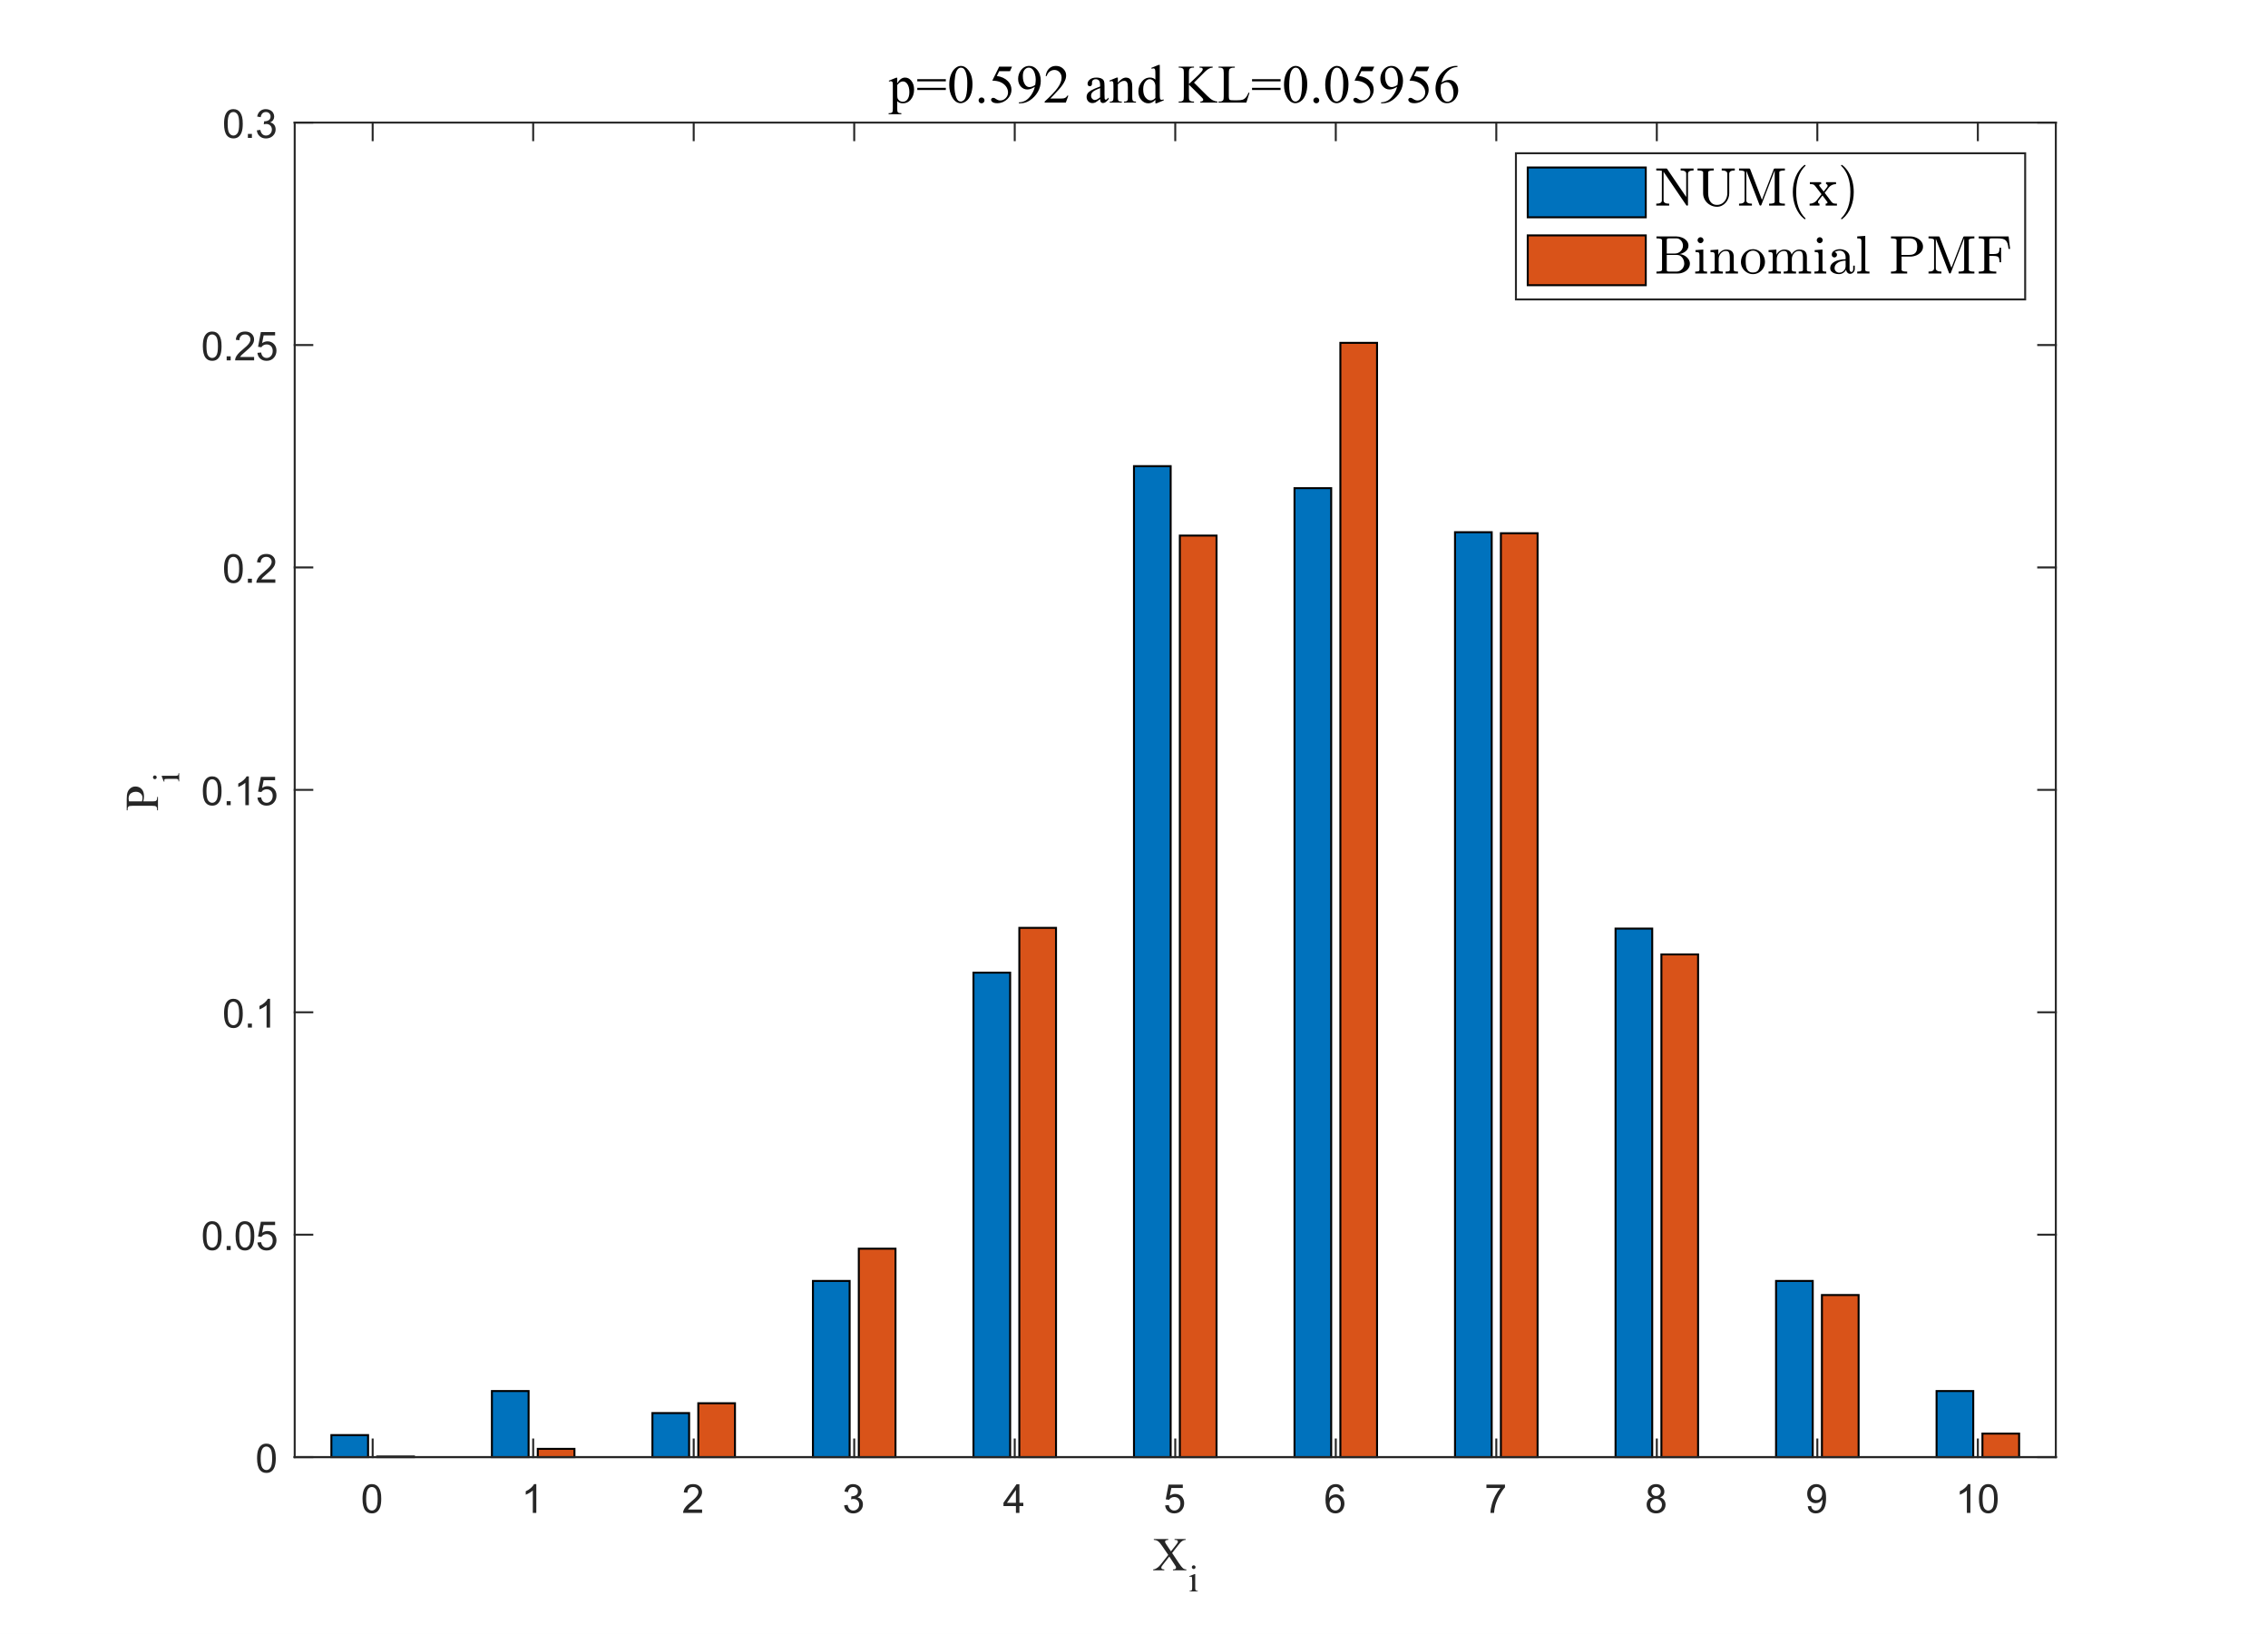 <?xml version="1.0"?>
<!DOCTYPE svg PUBLIC '-//W3C//DTD SVG 1.0//EN'
          'http://www.w3.org/TR/2001/REC-SVG-20010904/DTD/svg10.dtd'>
<svg xmlns:xlink="http://www.w3.org/1999/xlink" style="fill-opacity:1; color-rendering:auto; color-interpolation:auto; text-rendering:auto; stroke:black; stroke-linecap:square; stroke-miterlimit:10; shape-rendering:auto; stroke-opacity:1; fill:black; stroke-dasharray:none; font-weight:normal; stroke-width:1; font-family:'Dialog'; font-style:normal; stroke-linejoin:miter; font-size:12px; stroke-dashoffset:0; image-rendering:auto;" width="962" height="693" xmlns="http://www.w3.org/2000/svg"
><rect width="100%" height="100%" fill="#333333" stroke="none"/><!--Generated by the Batik Graphics2D SVG Generator--><defs id="genericDefs"
  /><g
  ><defs id="defs1"
    ><clipPath clipPathUnits="userSpaceOnUse" id="clipPath1"
      ><path d="M0 0 L962 0 L962 693 L0 693 L0 0 Z"
      /></clipPath
    ></defs
    ><g style="fill:white; stroke:white;"
    ><rect x="0" y="0" width="962" style="clip-path:url(#clipPath1); stroke:none;" height="693"
    /></g
    ><g style="fill:white; text-rendering:optimizeSpeed; color-rendering:optimizeSpeed; image-rendering:optimizeSpeed; shape-rendering:crispEdges; stroke:white; color-interpolation:sRGB;"
    ><rect x="0" width="962" height="693" y="0" style="stroke:none;"
      /><path style="stroke:none;" d="M125 618 L872 618 L872 52 L125 52 Z"
    /></g
    ><g transform="translate(498.5,48.5)" style="font-size:23.333px; text-rendering:geometricPrecision; color-rendering:optimizeQuality; image-rendering:optimizeQuality; font-family:'Times New Roman'; color-interpolation:linearRGB;"
    ><path style="stroke:none;" d="M-121.516 -14.266 L-118.359 -15.547 L-117.922 -15.547 L-117.922 -13.141 Q-117.125 -14.5 -116.328 -15.047 Q-115.531 -15.594 -114.641 -15.594 Q-113.094 -15.594 -112.062 -14.375 Q-110.781 -12.891 -110.781 -10.516 Q-110.781 -7.859 -112.312 -6.109 Q-113.578 -4.688 -115.484 -4.688 Q-116.312 -4.688 -116.922 -4.922 Q-117.359 -5.094 -117.922 -5.594 L-117.922 -2.469 Q-117.922 -1.406 -117.797 -1.117 Q-117.672 -0.828 -117.352 -0.664 Q-117.031 -0.5 -116.188 -0.5 L-116.188 -0.078 L-121.578 -0.078 L-121.578 -0.5 L-121.297 -0.5 Q-120.688 -0.484 -120.234 -0.734 Q-120.031 -0.859 -119.914 -1.133 Q-119.797 -1.406 -119.797 -2.531 L-119.797 -12.25 Q-119.797 -13.25 -119.883 -13.523 Q-119.969 -13.797 -120.164 -13.93 Q-120.359 -14.062 -120.703 -14.062 Q-120.969 -14.062 -121.391 -13.906 L-121.516 -14.266 ZM-117.922 -12.484 L-117.922 -8.641 Q-117.922 -7.391 -117.828 -7 Q-117.672 -6.344 -117.062 -5.852 Q-116.453 -5.359 -115.516 -5.359 Q-114.391 -5.359 -113.688 -6.234 Q-112.781 -7.375 -112.781 -9.453 Q-112.781 -11.812 -113.812 -13.094 Q-114.531 -13.969 -115.531 -13.969 Q-116.062 -13.969 -116.594 -13.688 Q-117 -13.484 -117.922 -12.484 ZM-109.422 -14.922 L-97.312 -14.922 L-97.312 -14 L-109.422 -14 L-109.422 -14.922 ZM-109.422 -11.25 L-97.312 -11.25 L-97.312 -10.328 L-109.422 -10.328 L-109.422 -11.25 ZM-95.868 -12.531 Q-95.868 -15.125 -95.079 -17.008 Q-94.29 -18.891 -92.993 -19.812 Q-91.978 -20.547 -90.899 -20.547 Q-89.149 -20.547 -87.759 -18.75 Q-86.009 -16.547 -86.009 -12.766 Q-86.009 -10.109 -86.774 -8.258 Q-87.54 -6.406 -88.728 -5.57 Q-89.915 -4.734 -91.009 -4.734 Q-93.196 -4.734 -94.634 -7.297 Q-95.868 -9.469 -95.868 -12.531 ZM-93.665 -12.25 Q-93.665 -9.094 -92.884 -7.109 Q-92.243 -5.438 -90.978 -5.438 Q-90.368 -5.438 -89.72 -5.984 Q-89.071 -6.531 -88.728 -7.812 Q-88.212 -9.734 -88.212 -13.25 Q-88.212 -15.859 -88.759 -17.594 Q-89.165 -18.891 -89.806 -19.438 Q-90.259 -19.797 -90.915 -19.797 Q-91.681 -19.797 -92.274 -19.109 Q-93.087 -18.188 -93.376 -16.188 Q-93.665 -14.188 -93.665 -12.25 ZM-82.165 -7.172 Q-81.634 -7.172 -81.274 -6.812 Q-80.915 -6.453 -80.915 -5.938 Q-80.915 -5.422 -81.282 -5.055 Q-81.649 -4.688 -82.165 -4.688 Q-82.681 -4.688 -83.048 -5.055 Q-83.415 -5.422 -83.415 -5.938 Q-83.415 -6.453 -83.048 -6.812 Q-82.681 -7.172 -82.165 -7.172 ZM-69.228 -20.234 L-70.103 -18.312 L-74.681 -18.312 L-75.681 -16.281 Q-72.712 -15.844 -70.962 -14.062 Q-69.478 -12.531 -69.478 -10.469 Q-69.478 -9.266 -69.962 -8.242 Q-70.446 -7.219 -71.189 -6.5 Q-71.931 -5.781 -72.837 -5.344 Q-74.134 -4.734 -75.493 -4.734 Q-76.868 -4.734 -77.493 -5.195 Q-78.118 -5.656 -78.118 -6.219 Q-78.118 -6.531 -77.853 -6.773 Q-77.587 -7.016 -77.196 -7.016 Q-76.915 -7.016 -76.696 -6.93 Q-76.478 -6.844 -75.946 -6.469 Q-75.103 -5.891 -74.243 -5.891 Q-72.915 -5.891 -71.923 -6.883 Q-70.931 -7.875 -70.931 -9.297 Q-70.931 -10.688 -71.821 -11.883 Q-72.712 -13.078 -74.274 -13.719 Q-75.493 -14.234 -77.603 -14.312 L-74.681 -20.234 L-69.228 -20.234 ZM-66.337 -4.688 L-66.337 -5.094 Q-64.884 -5.125 -63.626 -5.781 Q-62.368 -6.438 -61.196 -8.078 Q-60.024 -9.719 -59.556 -11.688 Q-61.321 -10.547 -62.743 -10.547 Q-64.353 -10.547 -65.501 -11.789 Q-66.649 -13.031 -66.649 -15.078 Q-66.649 -17.078 -65.493 -18.641 Q-64.118 -20.547 -61.899 -20.547 Q-60.024 -20.547 -58.681 -19 Q-57.04 -17.078 -57.04 -14.25 Q-57.04 -11.719 -58.29 -9.523 Q-59.54 -7.328 -61.759 -5.875 Q-63.571 -4.688 -65.696 -4.688 L-66.337 -4.688 ZM-59.384 -12.516 Q-59.181 -13.969 -59.181 -14.844 Q-59.181 -15.938 -59.548 -17.203 Q-59.915 -18.469 -60.595 -19.141 Q-61.274 -19.812 -62.149 -19.812 Q-63.149 -19.812 -63.899 -18.914 Q-64.649 -18.016 -64.649 -16.234 Q-64.649 -13.875 -63.649 -12.531 Q-62.915 -11.562 -61.853 -11.562 Q-61.337 -11.562 -60.626 -11.812 Q-59.915 -12.062 -59.384 -12.516 ZM-45.353 -7.938 L-46.415 -5 L-55.399 -5 L-55.399 -5.422 Q-51.446 -9.031 -49.829 -11.32 Q-48.212 -13.609 -48.212 -15.516 Q-48.212 -16.953 -49.095 -17.891 Q-49.978 -18.828 -51.212 -18.828 Q-52.337 -18.828 -53.228 -18.172 Q-54.118 -17.516 -54.556 -16.234 L-54.962 -16.234 Q-54.681 -18.312 -53.524 -19.43 Q-52.368 -20.547 -50.618 -20.547 Q-48.774 -20.547 -47.532 -19.352 Q-46.29 -18.156 -46.29 -16.547 Q-46.29 -15.391 -46.821 -14.234 Q-47.649 -12.406 -49.524 -10.375 Q-52.321 -7.328 -53.009 -6.703 L-49.04 -6.703 Q-47.821 -6.703 -47.337 -6.789 Q-46.853 -6.875 -46.454 -7.148 Q-46.056 -7.422 -45.774 -7.938 L-45.353 -7.938 ZM-31.868 -6.484 Q-33.446 -5.266 -33.853 -5.062 Q-34.462 -4.781 -35.149 -4.781 Q-36.212 -4.781 -36.907 -5.516 Q-37.603 -6.25 -37.603 -7.438 Q-37.603 -8.188 -37.259 -8.734 Q-36.79 -9.5 -35.657 -10.172 Q-34.524 -10.844 -31.868 -11.812 L-31.868 -12.219 Q-31.868 -13.766 -32.353 -14.336 Q-32.837 -14.906 -33.774 -14.906 Q-34.478 -14.906 -34.899 -14.531 Q-35.321 -14.141 -35.321 -13.641 L-35.306 -13 Q-35.306 -12.484 -35.571 -12.203 Q-35.837 -11.922 -36.259 -11.922 Q-36.681 -11.922 -36.938 -12.211 Q-37.196 -12.5 -37.196 -13 Q-37.196 -13.969 -36.212 -14.781 Q-35.228 -15.594 -33.446 -15.594 Q-32.071 -15.594 -31.196 -15.125 Q-30.524 -14.781 -30.212 -14.047 Q-30.009 -13.562 -30.009 -12.062 L-30.009 -8.578 Q-30.009 -7.094 -29.954 -6.766 Q-29.899 -6.438 -29.774 -6.328 Q-29.649 -6.219 -29.478 -6.219 Q-29.29 -6.219 -29.165 -6.297 Q-28.931 -6.438 -28.259 -7.109 L-28.259 -6.484 Q-29.509 -4.797 -30.649 -4.797 Q-31.212 -4.797 -31.532 -5.18 Q-31.853 -5.562 -31.868 -6.484 ZM-31.868 -7.219 L-31.868 -11.125 Q-33.556 -10.453 -34.056 -10.172 Q-34.946 -9.688 -35.329 -9.148 Q-35.712 -8.609 -35.712 -7.969 Q-35.712 -7.156 -35.228 -6.625 Q-34.743 -6.094 -34.118 -6.094 Q-33.259 -6.094 -31.868 -7.219 ZM-24.349 -13.406 Q-22.537 -15.594 -20.896 -15.594 Q-20.068 -15.594 -19.459 -15.172 Q-18.849 -14.75 -18.49 -13.781 Q-18.24 -13.109 -18.24 -11.719 L-18.24 -7.328 Q-18.24 -6.344 -18.084 -6 Q-17.959 -5.719 -17.685 -5.562 Q-17.412 -5.406 -16.662 -5.406 L-16.662 -5 L-21.755 -5 L-21.755 -5.406 L-21.537 -5.406 Q-20.818 -5.406 -20.537 -5.625 Q-20.255 -5.844 -20.146 -6.266 Q-20.099 -6.438 -20.099 -7.328 L-20.099 -11.531 Q-20.099 -12.938 -20.459 -13.57 Q-20.818 -14.203 -21.693 -14.203 Q-23.021 -14.203 -24.349 -12.75 L-24.349 -7.328 Q-24.349 -6.281 -24.224 -6.031 Q-24.068 -5.703 -23.794 -5.555 Q-23.521 -5.406 -22.677 -5.406 L-22.677 -5 L-27.771 -5 L-27.771 -5.406 L-27.537 -5.406 Q-26.755 -5.406 -26.482 -5.805 Q-26.209 -6.203 -26.209 -7.328 L-26.209 -11.141 Q-26.209 -13 -26.287 -13.406 Q-26.365 -13.812 -26.544 -13.953 Q-26.724 -14.094 -27.005 -14.094 Q-27.334 -14.094 -27.771 -13.922 L-27.927 -14.328 L-24.834 -15.594 L-24.349 -15.594 L-24.349 -13.406 ZM-8.427 -6.156 Q-9.177 -5.375 -9.896 -5.031 Q-10.615 -4.688 -11.443 -4.688 Q-13.13 -4.688 -14.388 -6.094 Q-15.646 -7.5 -15.646 -9.719 Q-15.646 -11.922 -14.255 -13.766 Q-12.865 -15.609 -10.677 -15.609 Q-9.318 -15.609 -8.427 -14.734 L-8.427 -16.641 Q-8.427 -18.391 -8.513 -18.797 Q-8.599 -19.203 -8.779 -19.352 Q-8.959 -19.5 -9.224 -19.5 Q-9.521 -19.5 -10.005 -19.312 L-10.146 -19.719 L-7.083 -20.969 L-6.568 -20.969 L-6.568 -9.078 Q-6.568 -7.266 -6.49 -6.867 Q-6.412 -6.469 -6.224 -6.312 Q-6.037 -6.156 -5.787 -6.156 Q-5.49 -6.156 -4.974 -6.344 L-4.849 -5.953 L-7.912 -4.688 L-8.427 -4.688 L-8.427 -6.156 ZM-8.427 -6.938 L-8.427 -12.25 Q-8.49 -13 -8.826 -13.633 Q-9.162 -14.266 -9.724 -14.586 Q-10.287 -14.906 -10.802 -14.906 Q-11.802 -14.906 -12.568 -14.016 Q-13.599 -12.844 -13.599 -10.609 Q-13.599 -8.328 -12.607 -7.125 Q-11.615 -5.922 -10.396 -5.922 Q-9.38 -5.922 -8.427 -6.938 ZM7.948 -13.453 L13.557 -7.859 Q14.948 -6.484 15.924 -5.984 Q16.901 -5.484 17.87 -5.422 L17.87 -5 L10.635 -5 L10.635 -5.422 Q11.276 -5.422 11.565 -5.641 Q11.854 -5.859 11.854 -6.125 Q11.854 -6.391 11.745 -6.602 Q11.635 -6.812 11.041 -7.406 L5.792 -12.609 L5.792 -7.703 Q5.792 -6.531 5.932 -6.172 Q6.042 -5.891 6.401 -5.688 Q6.885 -5.422 7.432 -5.422 L7.948 -5.422 L7.948 -5 L1.448 -5 L1.448 -5.422 L1.995 -5.422 Q2.932 -5.422 3.37 -5.969 Q3.635 -6.328 3.635 -7.703 L3.635 -17.531 Q3.635 -18.688 3.495 -19.078 Q3.37 -19.344 3.026 -19.547 Q2.526 -19.812 1.995 -19.812 L1.448 -19.812 L1.448 -20.234 L7.948 -20.234 L7.948 -19.812 L7.432 -19.812 Q6.901 -19.812 6.401 -19.562 Q6.057 -19.375 5.924 -19.016 Q5.792 -18.656 5.792 -17.531 L5.792 -12.875 Q6.01 -13.094 7.323 -14.297 Q10.666 -17.359 11.354 -18.375 Q11.666 -18.828 11.666 -19.156 Q11.666 -19.422 11.432 -19.617 Q11.198 -19.812 10.635 -19.812 L10.276 -19.812 L10.276 -20.234 L15.87 -20.234 L15.87 -19.812 Q15.385 -19.797 14.979 -19.68 Q14.573 -19.562 13.987 -19.203 Q13.401 -18.844 12.557 -18.062 Q12.307 -17.844 10.276 -15.766 L7.948 -13.453 ZM31.096 -9.219 L31.471 -9.141 L30.158 -5 L18.361 -5 L18.361 -5.422 L18.939 -5.422 Q19.908 -5.422 20.33 -6.047 Q20.564 -6.406 20.564 -7.703 L20.564 -17.531 Q20.564 -18.953 20.252 -19.312 Q19.799 -19.812 18.939 -19.812 L18.361 -19.812 L18.361 -20.234 L25.268 -20.234 L25.268 -19.812 Q24.049 -19.828 23.564 -19.594 Q23.08 -19.359 22.901 -19 Q22.721 -18.641 22.721 -17.281 L22.721 -7.703 Q22.721 -6.781 22.893 -6.422 Q23.033 -6.188 23.314 -6.078 Q23.596 -5.969 25.064 -5.969 L26.174 -5.969 Q27.924 -5.969 28.635 -6.227 Q29.346 -6.484 29.924 -7.141 Q30.502 -7.797 31.096 -9.219 ZM32.57 -14.922 L44.68 -14.922 L44.68 -14 L32.57 -14 L32.57 -14.922 ZM32.57 -11.25 L44.68 -11.25 L44.68 -10.328 L32.57 -10.328 L32.57 -11.25 ZM46.124 -12.531 Q46.124 -15.125 46.913 -17.008 Q47.702 -18.891 48.999 -19.812 Q50.015 -20.547 51.093 -20.547 Q52.843 -20.547 54.233 -18.75 Q55.983 -16.547 55.983 -12.766 Q55.983 -10.109 55.218 -8.258 Q54.452 -6.406 53.265 -5.57 Q52.077 -4.734 50.983 -4.734 Q48.796 -4.734 47.358 -7.297 Q46.124 -9.469 46.124 -12.531 ZM48.327 -12.25 Q48.327 -9.094 49.108 -7.109 Q49.749 -5.438 51.015 -5.438 Q51.624 -5.438 52.273 -5.984 Q52.921 -6.531 53.265 -7.812 Q53.78 -9.734 53.78 -13.25 Q53.78 -15.859 53.233 -17.594 Q52.827 -18.891 52.187 -19.438 Q51.733 -19.797 51.077 -19.797 Q50.312 -19.797 49.718 -19.109 Q48.905 -18.188 48.616 -16.188 Q48.327 -14.188 48.327 -12.25 ZM59.827 -7.172 Q60.358 -7.172 60.718 -6.812 Q61.077 -6.453 61.077 -5.938 Q61.077 -5.422 60.71 -5.055 Q60.343 -4.688 59.827 -4.688 Q59.312 -4.688 58.944 -5.055 Q58.577 -5.422 58.577 -5.938 Q58.577 -6.453 58.944 -6.812 Q59.312 -7.172 59.827 -7.172 ZM63.608 -12.531 Q63.608 -15.125 64.397 -17.008 Q65.187 -18.891 66.483 -19.812 Q67.499 -20.547 68.577 -20.547 Q70.327 -20.547 71.718 -18.75 Q73.468 -16.547 73.468 -12.766 Q73.468 -10.109 72.702 -8.258 Q71.937 -6.406 70.749 -5.57 Q69.562 -4.734 68.468 -4.734 Q66.28 -4.734 64.843 -7.297 Q63.608 -9.469 63.608 -12.531 ZM65.812 -12.25 Q65.812 -9.094 66.593 -7.109 Q67.233 -5.438 68.499 -5.438 Q69.108 -5.438 69.757 -5.984 Q70.405 -6.531 70.749 -7.812 Q71.265 -9.734 71.265 -13.25 Q71.265 -15.859 70.718 -17.594 Q70.312 -18.891 69.671 -19.438 Q69.218 -19.797 68.562 -19.797 Q67.796 -19.797 67.202 -19.109 Q66.39 -18.188 66.101 -16.188 Q65.812 -14.188 65.812 -12.25 ZM84.421 -20.234 L83.546 -18.312 L78.968 -18.312 L77.968 -16.281 Q80.937 -15.844 82.687 -14.062 Q84.171 -12.531 84.171 -10.469 Q84.171 -9.266 83.687 -8.242 Q83.202 -7.219 82.46 -6.5 Q81.718 -5.781 80.812 -5.344 Q79.515 -4.734 78.155 -4.734 Q76.78 -4.734 76.155 -5.195 Q75.53 -5.656 75.53 -6.219 Q75.53 -6.531 75.796 -6.773 Q76.062 -7.016 76.452 -7.016 Q76.733 -7.016 76.952 -6.93 Q77.171 -6.844 77.702 -6.469 Q78.546 -5.891 79.405 -5.891 Q80.733 -5.891 81.726 -6.883 Q82.718 -7.875 82.718 -9.297 Q82.718 -10.688 81.827 -11.883 Q80.937 -13.078 79.374 -13.719 Q78.155 -14.234 76.046 -14.312 L78.968 -20.234 L84.421 -20.234 ZM87.312 -4.688 L87.312 -5.094 Q88.765 -5.125 90.022 -5.781 Q91.28 -6.438 92.452 -8.078 Q93.624 -9.719 94.093 -11.688 Q92.327 -10.547 90.905 -10.547 Q89.296 -10.547 88.147 -11.789 Q86.999 -13.031 86.999 -15.078 Q86.999 -17.078 88.155 -18.641 Q89.53 -20.547 91.749 -20.547 Q93.624 -20.547 94.968 -19 Q96.608 -17.078 96.608 -14.25 Q96.608 -11.719 95.358 -9.523 Q94.108 -7.328 91.89 -5.875 Q90.077 -4.688 87.952 -4.688 L87.312 -4.688 ZM94.265 -12.516 Q94.468 -13.969 94.468 -14.844 Q94.468 -15.938 94.101 -17.203 Q93.733 -18.469 93.054 -19.141 Q92.374 -19.812 91.499 -19.812 Q90.499 -19.812 89.749 -18.914 Q88.999 -18.016 88.999 -16.234 Q88.999 -13.875 89.999 -12.531 Q90.733 -11.562 91.796 -11.562 Q92.312 -11.562 93.022 -11.812 Q93.733 -12.062 94.265 -12.516 ZM107.733 -20.234 L106.858 -18.312 L102.28 -18.312 L101.28 -16.281 Q104.249 -15.844 105.999 -14.062 Q107.483 -12.531 107.483 -10.469 Q107.483 -9.266 106.999 -8.242 Q106.515 -7.219 105.772 -6.5 Q105.03 -5.781 104.124 -5.344 Q102.827 -4.734 101.468 -4.734 Q100.093 -4.734 99.468 -5.195 Q98.843 -5.656 98.843 -6.219 Q98.843 -6.531 99.108 -6.773 Q99.374 -7.016 99.765 -7.016 Q100.046 -7.016 100.265 -6.93 Q100.483 -6.844 101.015 -6.469 Q101.858 -5.891 102.718 -5.891 Q104.046 -5.891 105.038 -6.883 Q106.03 -7.875 106.03 -9.297 Q106.03 -10.688 105.14 -11.883 Q104.249 -13.078 102.687 -13.719 Q101.468 -14.234 99.358 -14.312 L102.28 -20.234 L107.733 -20.234 ZM119.718 -20.547 L119.718 -20.125 Q118.233 -19.984 117.296 -19.539 Q116.358 -19.094 115.444 -18.188 Q114.53 -17.281 113.929 -16.164 Q113.327 -15.047 112.921 -13.5 Q114.53 -14.609 116.171 -14.609 Q117.733 -14.609 118.874 -13.352 Q120.015 -12.094 120.015 -10.125 Q120.015 -8.219 118.858 -6.641 Q117.468 -4.734 115.171 -4.734 Q113.624 -4.734 112.53 -5.766 Q110.39 -7.781 110.39 -10.969 Q110.39 -13.016 111.21 -14.859 Q112.03 -16.703 113.554 -18.133 Q115.077 -19.562 116.468 -20.055 Q117.858 -20.547 119.062 -20.547 L119.718 -20.547 ZM112.733 -12.688 Q112.53 -11.172 112.53 -10.234 Q112.53 -9.156 112.929 -7.891 Q113.327 -6.625 114.108 -5.891 Q114.687 -5.359 115.499 -5.359 Q116.483 -5.359 117.249 -6.281 Q118.015 -7.203 118.015 -8.906 Q118.015 -10.828 117.257 -12.234 Q116.499 -13.641 115.093 -13.641 Q114.655 -13.641 114.171 -13.461 Q113.687 -13.281 112.733 -12.688 Z"
    /></g
    ><g style="stroke-linecap:butt; fill:rgb(38,38,38); text-rendering:geometricPrecision; image-rendering:optimizeQuality; color-rendering:optimizeQuality; stroke-linejoin:round; stroke:rgb(38,38,38); color-interpolation:linearRGB; stroke-width:0.833;"
    ><line y2="618" style="fill:none;" x1="125" x2="872" y1="618"
    /></g
    ><g style="fill:rgb(0,114,189); text-rendering:optimizeSpeed; color-rendering:optimizeSpeed; image-rendering:optimizeSpeed; shape-rendering:crispEdges; stroke:rgb(0,114,189); color-interpolation:sRGB;"
    ><path style="stroke:none;" d="M156.125 618 L156.125 608.66 L140.562 608.66 L140.562 618 ZM224.211 618 L224.211 589.98 L208.648 589.98 L208.648 618 ZM292.297 618 L292.297 599.32 L276.734 599.32 L276.734 618 ZM360.383 618 L360.383 543.28 L344.82 543.28 L344.82 618 ZM428.469 618 L428.469 412.522 L412.906 412.522 L412.906 618 ZM496.555 618 L496.555 197.703 L480.992 197.703 L480.992 618 ZM564.641 618 L564.641 207.043 L549.078 207.043 L549.078 618 ZM632.727 618 L632.727 225.723 L617.164 225.723 L617.164 618 ZM700.812 618 L700.812 393.842 L685.25 393.842 L685.25 618 ZM768.898 618 L768.898 543.28 L753.336 543.28 L753.336 618 ZM836.984 618 L836.984 589.98 L821.422 589.98 L821.422 618 Z"
    /></g
    ><g style="text-rendering:geometricPrecision; stroke-width:0.833; color-interpolation:linearRGB; color-rendering:optimizeQuality; stroke-linecap:butt; image-rendering:optimizeQuality;"
    ><path d="M140.562 618 L140.562 608.66 L156.125 608.66 L156.125 618 Z" style="fill:none; fill-rule:evenodd;"
      /><path d="M208.648 618 L208.648 589.98 L224.211 589.98 L224.211 618 Z" style="fill:none; fill-rule:evenodd;"
      /><path d="M276.734 618 L276.734 599.32 L292.297 599.32 L292.297 618 Z" style="fill:none; fill-rule:evenodd;"
      /><path d="M344.82 618 L344.82 543.28 L360.383 543.28 L360.383 618 Z" style="fill:none; fill-rule:evenodd;"
      /><path d="M412.906 618 L412.906 412.522 L428.469 412.522 L428.469 618 Z" style="fill:none; fill-rule:evenodd;"
      /><path d="M480.992 618 L480.992 197.703 L496.555 197.703 L496.555 618 Z" style="fill:none; fill-rule:evenodd;"
      /><path d="M549.078 618 L549.078 207.043 L564.641 207.043 L564.641 618 Z" style="fill:none; fill-rule:evenodd;"
      /><path d="M617.164 618 L617.164 225.723 L632.727 225.723 L632.727 618 Z" style="fill:none; fill-rule:evenodd;"
      /><path d="M685.25 618 L685.25 393.842 L700.812 393.842 L700.812 618 Z" style="fill:none; fill-rule:evenodd;"
      /><path d="M753.336 618 L753.336 543.28 L768.898 543.28 L768.898 618 Z" style="fill:none; fill-rule:evenodd;"
      /><path d="M821.422 618 L821.422 589.98 L836.984 589.98 L836.984 618 Z" style="fill:none; fill-rule:evenodd;"
    /></g
    ><g style="fill:rgb(217,83,25); text-rendering:optimizeSpeed; color-rendering:optimizeSpeed; image-rendering:optimizeSpeed; shape-rendering:crispEdges; stroke:rgb(217,83,25); color-interpolation:sRGB;"
    ><path style="stroke:none;" d="M175.578 618 L175.578 617.759 L160.016 617.759 L160.016 618 ZM243.664 618 L243.664 614.501 L228.102 614.501 L228.102 618 ZM311.75 618 L311.75 595.153 L296.188 595.153 L296.188 618 ZM379.836 618 L379.836 529.598 L364.273 529.598 L364.273 618 ZM447.922 618 L447.922 393.528 L432.359 393.528 L432.359 618 ZM516.008 618 L516.008 227.155 L500.445 227.155 L500.445 618 ZM584.094 618 L584.094 145.409 L568.531 145.409 L568.531 618 ZM652.18 618 L652.18 226.16 L636.617 226.16 L636.617 618 ZM720.266 618 L720.266 404.793 L704.703 404.793 L704.703 618 ZM788.352 618 L788.352 549.254 L772.789 549.254 L772.789 618 ZM856.438 618 L856.438 608.025 L840.875 608.025 L840.875 618 Z"
    /></g
    ><g style="text-rendering:geometricPrecision; stroke-width:0.833; color-interpolation:linearRGB; color-rendering:optimizeQuality; stroke-linecap:butt; image-rendering:optimizeQuality;"
    ><path d="M160.016 618 L160.016 617.759 L175.578 617.759 L175.578 618 Z" style="fill:none; fill-rule:evenodd;"
      /><path d="M228.102 618 L228.102 614.501 L243.664 614.501 L243.664 618 Z" style="fill:none; fill-rule:evenodd;"
      /><path d="M296.188 618 L296.188 595.153 L311.75 595.153 L311.75 618 Z" style="fill:none; fill-rule:evenodd;"
      /><path d="M364.273 618 L364.273 529.598 L379.836 529.598 L379.836 618 Z" style="fill:none; fill-rule:evenodd;"
      /><path d="M432.359 618 L432.359 393.528 L447.922 393.528 L447.922 618 Z" style="fill:none; fill-rule:evenodd;"
      /><path d="M500.445 618 L500.445 227.155 L516.008 227.155 L516.008 618 Z" style="fill:none; fill-rule:evenodd;"
      /><path d="M568.531 618 L568.531 145.409 L584.094 145.409 L584.094 618 Z" style="fill:none; fill-rule:evenodd;"
      /><path d="M636.617 618 L636.617 226.16 L652.18 226.16 L652.18 618 Z" style="fill:none; fill-rule:evenodd;"
      /><path d="M704.703 618 L704.703 404.793 L720.266 404.793 L720.266 618 Z" style="fill:none; fill-rule:evenodd;"
      /><path d="M772.789 618 L772.789 549.254 L788.352 549.254 L788.352 618 Z" style="fill:none; fill-rule:evenodd;"
      /><path d="M840.875 618 L840.875 608.025 L856.438 608.025 L856.438 618 Z" style="fill:none; fill-rule:evenodd;"
    /></g
    ><g style="fill:rgb(38,38,38); text-rendering:geometricPrecision; image-rendering:optimizeQuality; color-rendering:optimizeQuality; stroke-linejoin:round; stroke:rgb(38,38,38); color-interpolation:linearRGB; stroke-width:0.833;"
    ><line y2="618" style="fill:none;" x1="125" x2="872" y1="618"
      /><line y2="52" style="fill:none;" x1="125" x2="872" y1="52"
      /><line y2="610.53" style="fill:none;" x1="158.07" x2="158.07" y1="618"
      /><line y2="610.53" style="fill:none;" x1="226.156" x2="226.156" y1="618"
      /><line y2="610.53" style="fill:none;" x1="294.242" x2="294.242" y1="618"
      /><line y2="610.53" style="fill:none;" x1="362.328" x2="362.328" y1="618"
      /><line y2="610.53" style="fill:none;" x1="430.414" x2="430.414" y1="618"
      /><line y2="610.53" style="fill:none;" x1="498.5" x2="498.5" y1="618"
      /><line y2="610.53" style="fill:none;" x1="566.586" x2="566.586" y1="618"
      /><line y2="610.53" style="fill:none;" x1="634.672" x2="634.672" y1="618"
      /><line y2="610.53" style="fill:none;" x1="702.758" x2="702.758" y1="618"
      /><line y2="610.53" style="fill:none;" x1="770.844" x2="770.844" y1="618"
      /><line y2="610.53" style="fill:none;" x1="838.93" x2="838.93" y1="618"
      /><line y2="59.47" style="fill:none;" x1="158.07" x2="158.07" y1="52"
      /><line y2="59.47" style="fill:none;" x1="226.156" x2="226.156" y1="52"
      /><line y2="59.47" style="fill:none;" x1="294.242" x2="294.242" y1="52"
      /><line y2="59.47" style="fill:none;" x1="362.328" x2="362.328" y1="52"
      /><line y2="59.47" style="fill:none;" x1="430.414" x2="430.414" y1="52"
      /><line y2="59.47" style="fill:none;" x1="498.5" x2="498.5" y1="52"
      /><line y2="59.47" style="fill:none;" x1="566.586" x2="566.586" y1="52"
      /><line y2="59.47" style="fill:none;" x1="634.672" x2="634.672" y1="52"
      /><line y2="59.47" style="fill:none;" x1="702.758" x2="702.758" y1="52"
      /><line y2="59.47" style="fill:none;" x1="770.844" x2="770.844" y1="52"
      /><line y2="59.47" style="fill:none;" x1="838.93" x2="838.93" y1="52"
    /></g
    ><g transform="translate(158.07,624.667)" style="font-size:16.667px; fill:rgb(38,38,38); text-rendering:geometricPrecision; color-rendering:optimizeQuality; image-rendering:optimizeQuality; stroke:rgb(38,38,38); color-interpolation:linearRGB;"
    ><path style="stroke:none;" d="M-4.297 11 Q-4.297 8.844 -3.852 7.523 Q-3.406 6.203 -2.531 5.492 Q-1.656 4.781 -0.328 4.781 Q0.656 4.781 1.391 5.172 Q2.125 5.562 2.609 6.312 Q3.094 7.062 3.367 8.125 Q3.641 9.188 3.641 11 Q3.641 13.141 3.203 14.453 Q2.766 15.766 1.891 16.484 Q1.016 17.203 -0.328 17.203 Q-2.094 17.203 -3.094 15.953 Q-4.297 14.422 -4.297 11 ZM-2.766 11 Q-2.766 14 -2.062 14.992 Q-1.359 15.984 -0.328 15.984 Q0.703 15.984 1.406 14.984 Q2.109 13.984 2.109 11 Q2.109 8 1.406 7.008 Q0.703 6.016 -0.344 6.016 Q-1.375 6.016 -1.984 6.891 Q-2.766 8 -2.766 11 Z"
    /></g
    ><g transform="translate(226.156,624.667)" style="font-size:16.667px; fill:rgb(38,38,38); text-rendering:geometricPrecision; color-rendering:optimizeQuality; image-rendering:optimizeQuality; stroke:rgb(38,38,38); color-interpolation:linearRGB;"
    ><path style="stroke:none;" d="M1.328 17 L-0.156 17 L-0.156 7.484 Q-0.703 8 -1.578 8.508 Q-2.453 9.016 -3.156 9.281 L-3.156 7.828 Q-1.891 7.25 -0.953 6.406 Q-0.016 5.562 0.375 4.781 L1.328 4.781 L1.328 17 Z"
    /></g
    ><g transform="translate(294.242,624.667)" style="font-size:16.667px; fill:rgb(38,38,38); text-rendering:geometricPrecision; color-rendering:optimizeQuality; image-rendering:optimizeQuality; stroke:rgb(38,38,38); color-interpolation:linearRGB;"
    ><path style="stroke:none;" d="M3.562 15.562 L3.562 17 L-4.484 17 Q-4.5 16.453 -4.312 15.969 Q-4 15.141 -3.328 14.344 Q-2.656 13.547 -1.375 12.5 Q0.609 10.875 1.305 9.922 Q2 8.969 2 8.125 Q2 7.234 1.367 6.625 Q0.734 6.016 -0.281 6.016 Q-1.359 6.016 -2.008 6.664 Q-2.656 7.312 -2.672 8.453 L-4.203 8.297 Q-4.047 6.578 -3.016 5.68 Q-1.984 4.781 -0.25 4.781 Q1.5 4.781 2.523 5.75 Q3.547 6.719 3.547 8.156 Q3.547 8.891 3.242 9.594 Q2.938 10.297 2.25 11.078 Q1.562 11.859 -0.047 13.219 Q-1.391 14.359 -1.773 14.758 Q-2.156 15.156 -2.406 15.562 L3.562 15.562 Z"
    /></g
    ><g transform="translate(362.328,624.667)" style="font-size:16.667px; fill:rgb(38,38,38); text-rendering:geometricPrecision; color-rendering:optimizeQuality; image-rendering:optimizeQuality; stroke:rgb(38,38,38); color-interpolation:linearRGB;"
    ><path style="stroke:none;" d="M-4.281 13.781 L-2.797 13.594 Q-2.531 14.859 -1.914 15.422 Q-1.297 15.984 -0.406 15.984 Q0.641 15.984 1.367 15.25 Q2.094 14.516 2.094 13.438 Q2.094 12.406 1.422 11.742 Q0.75 11.078 -0.281 11.078 Q-0.703 11.078 -1.344 11.234 L-1.172 9.922 Q-1.031 9.938 -0.938 9.938 Q0.016 9.938 0.781 9.445 Q1.547 8.953 1.547 7.906 Q1.547 7.094 0.992 6.555 Q0.438 6.016 -0.438 6.016 Q-1.312 6.016 -1.891 6.562 Q-2.469 7.109 -2.641 8.203 L-4.141 7.938 Q-3.859 6.438 -2.891 5.609 Q-1.922 4.781 -0.469 4.781 Q0.516 4.781 1.359 5.211 Q2.203 5.641 2.641 6.375 Q3.078 7.109 3.078 7.938 Q3.078 8.734 2.656 9.383 Q2.234 10.031 1.406 10.406 Q2.484 10.656 3.086 11.445 Q3.688 12.234 3.688 13.406 Q3.688 15 2.523 16.109 Q1.359 17.219 -0.422 17.219 Q-2.016 17.219 -3.078 16.266 Q-4.141 15.312 -4.281 13.781 Z"
    /></g
    ><g transform="translate(430.414,624.667)" style="font-size:16.667px; fill:rgb(38,38,38); text-rendering:geometricPrecision; color-rendering:optimizeQuality; image-rendering:optimizeQuality; stroke:rgb(38,38,38); color-interpolation:linearRGB;"
    ><path style="stroke:none;" d="M0.5 17 L0.5 14.094 L-4.781 14.094 L-4.781 12.719 L0.766 4.828 L1.984 4.828 L1.984 12.719 L3.641 12.719 L3.641 14.094 L1.984 14.094 L1.984 17 L0.5 17 ZM0.5 12.719 L0.5 7.234 L-3.312 12.719 L0.5 12.719 Z"
    /></g
    ><g transform="translate(498.5,624.667)" style="font-size:16.667px; fill:rgb(38,38,38); text-rendering:geometricPrecision; color-rendering:optimizeQuality; image-rendering:optimizeQuality; stroke:rgb(38,38,38); color-interpolation:linearRGB;"
    ><path style="stroke:none;" d="M-4.297 13.812 L-2.719 13.672 Q-2.547 14.828 -1.914 15.406 Q-1.281 15.984 -0.391 15.984 Q0.688 15.984 1.438 15.172 Q2.188 14.359 2.188 13 Q2.188 11.734 1.469 10.992 Q0.75 10.25 -0.406 10.25 Q-1.125 10.25 -1.711 10.578 Q-2.297 10.906 -2.625 11.438 L-4.031 11.25 L-2.844 5 L3.203 5 L3.203 6.422 L-1.656 6.422 L-2.312 9.688 Q-1.219 8.938 -0.016 8.938 Q1.578 8.938 2.68 10.039 Q3.781 11.141 3.781 12.875 Q3.781 14.531 2.812 15.734 Q1.641 17.203 -0.391 17.203 Q-2.047 17.203 -3.094 16.273 Q-4.141 15.344 -4.297 13.812 Z"
    /></g
    ><g transform="translate(566.586,624.667)" style="font-size:16.667px; fill:rgb(38,38,38); text-rendering:geometricPrecision; color-rendering:optimizeQuality; image-rendering:optimizeQuality; stroke:rgb(38,38,38); color-interpolation:linearRGB;"
    ><path style="stroke:none;" d="M3.453 7.812 L1.969 7.922 Q1.781 7.047 1.406 6.656 Q0.797 6.016 -0.078 6.016 Q-0.797 6.016 -1.344 6.406 Q-2.047 6.922 -2.453 7.906 Q-2.859 8.891 -2.875 10.719 Q-2.328 9.906 -1.555 9.508 Q-0.781 9.109 0.078 9.109 Q1.578 9.109 2.625 10.211 Q3.672 11.312 3.672 13.047 Q3.672 14.188 3.18 15.172 Q2.688 16.156 1.82 16.68 Q0.953 17.203 -0.141 17.203 Q-2 17.203 -3.18 15.828 Q-4.359 14.453 -4.359 11.312 Q-4.359 7.781 -3.062 6.172 Q-1.922 4.781 0 4.781 Q1.438 4.781 2.359 5.586 Q3.281 6.391 3.453 7.812 ZM-2.641 13.062 Q-2.641 13.828 -2.312 14.531 Q-1.984 15.234 -1.398 15.609 Q-0.812 15.984 -0.156 15.984 Q0.781 15.984 1.461 15.219 Q2.141 14.453 2.141 13.141 Q2.141 11.875 1.469 11.148 Q0.797 10.422 -0.219 10.422 Q-1.234 10.422 -1.938 11.148 Q-2.641 11.875 -2.641 13.062 Z"
    /></g
    ><g transform="translate(634.672,624.667)" style="font-size:16.667px; fill:rgb(38,38,38); text-rendering:geometricPrecision; color-rendering:optimizeQuality; image-rendering:optimizeQuality; stroke:rgb(38,38,38); color-interpolation:linearRGB;"
    ><path style="stroke:none;" d="M-4.188 6.422 L-4.188 4.984 L3.688 4.984 L3.688 6.156 Q2.516 7.391 1.375 9.438 Q0.234 11.484 -0.391 13.656 Q-0.828 15.188 -0.953 17 L-2.5 17 Q-2.469 15.562 -1.93 13.531 Q-1.391 11.5 -0.383 9.609 Q0.625 7.719 1.766 6.422 L-4.188 6.422 Z"
    /></g
    ><g transform="translate(702.758,624.667)" style="font-size:16.667px; fill:rgb(38,38,38); text-rendering:geometricPrecision; color-rendering:optimizeQuality; image-rendering:optimizeQuality; stroke:rgb(38,38,38); color-interpolation:linearRGB;"
    ><path style="stroke:none;" d="M-2 10.406 Q-2.922 10.062 -3.375 9.43 Q-3.828 8.797 -3.828 7.922 Q-3.828 6.594 -2.867 5.688 Q-1.906 4.781 -0.328 4.781 Q1.266 4.781 2.234 5.703 Q3.203 6.625 3.203 7.953 Q3.203 8.812 2.766 9.438 Q2.328 10.062 1.422 10.406 Q2.531 10.766 3.117 11.578 Q3.703 12.391 3.703 13.516 Q3.703 15.078 2.602 16.141 Q1.5 17.203 -0.297 17.203 Q-2.109 17.203 -3.211 16.141 Q-4.312 15.078 -4.312 13.484 Q-4.312 12.297 -3.711 11.492 Q-3.109 10.688 -2 10.406 ZM-2.297 7.875 Q-2.297 8.734 -1.742 9.281 Q-1.188 9.828 -0.297 9.828 Q0.562 9.828 1.117 9.281 Q1.672 8.734 1.672 7.953 Q1.672 7.125 1.102 6.57 Q0.531 6.016 -0.312 6.016 Q-1.172 6.016 -1.734 6.562 Q-2.297 7.109 -2.297 7.875 ZM-2.781 13.484 Q-2.781 14.125 -2.477 14.727 Q-2.172 15.328 -1.57 15.656 Q-0.969 15.984 -0.281 15.984 Q0.781 15.984 1.484 15.289 Q2.188 14.594 2.188 13.531 Q2.188 12.453 1.469 11.75 Q0.75 11.047 -0.328 11.047 Q-1.391 11.047 -2.086 11.742 Q-2.781 12.438 -2.781 13.484 Z"
    /></g
    ><g transform="translate(770.844,624.667)" style="font-size:16.667px; fill:rgb(38,38,38); text-rendering:geometricPrecision; color-rendering:optimizeQuality; image-rendering:optimizeQuality; stroke:rgb(38,38,38); color-interpolation:linearRGB;"
    ><path style="stroke:none;" d="M-4.062 14.188 L-2.641 14.047 Q-2.453 15.062 -1.938 15.523 Q-1.422 15.984 -0.609 15.984 Q0.078 15.984 0.594 15.664 Q1.109 15.344 1.445 14.82 Q1.781 14.297 2 13.398 Q2.219 12.5 2.219 11.578 Q2.219 11.469 2.219 11.266 Q1.766 11.984 0.992 12.43 Q0.219 12.875 -0.688 12.875 Q-2.203 12.875 -3.25 11.781 Q-4.297 10.688 -4.297 8.891 Q-4.297 7.031 -3.203 5.906 Q-2.109 4.781 -0.469 4.781 Q0.719 4.781 1.703 5.422 Q2.688 6.062 3.195 7.242 Q3.703 8.422 3.703 10.672 Q3.703 13 3.195 14.383 Q2.688 15.766 1.688 16.484 Q0.688 17.203 -0.656 17.203 Q-2.078 17.203 -2.984 16.414 Q-3.891 15.625 -4.062 14.188 ZM2.047 8.812 Q2.047 7.531 1.359 6.773 Q0.672 6.016 -0.281 6.016 Q-1.281 6.016 -2.023 6.828 Q-2.766 7.641 -2.766 8.938 Q-2.766 10.109 -2.062 10.828 Q-1.359 11.547 -0.328 11.547 Q0.719 11.547 1.383 10.828 Q2.047 10.109 2.047 8.812 Z"
    /></g
    ><g transform="translate(838.93,624.667)" style="font-size:16.667px; fill:rgb(38,38,38); text-rendering:geometricPrecision; color-rendering:optimizeQuality; image-rendering:optimizeQuality; stroke:rgb(38,38,38); color-interpolation:linearRGB;"
    ><path style="stroke:none;" d="M-3.172 17 L-4.656 17 L-4.656 7.484 Q-5.203 8 -6.078 8.508 Q-6.953 9.016 -7.656 9.281 L-7.656 7.828 Q-6.391 7.25 -5.453 6.406 Q-4.516 5.562 -4.125 4.781 L-3.172 4.781 L-3.172 17 ZM0.467 11 Q0.467 8.844 0.912 7.523 Q1.357 6.203 2.232 5.492 Q3.107 4.781 4.435 4.781 Q5.42 4.781 6.154 5.172 Q6.888 5.562 7.373 6.312 Q7.857 7.062 8.131 8.125 Q8.404 9.188 8.404 11 Q8.404 13.141 7.966 14.453 Q7.529 15.766 6.654 16.484 Q5.779 17.203 4.435 17.203 Q2.67 17.203 1.67 15.953 Q0.467 14.422 0.467 11 ZM1.998 11 Q1.998 14 2.701 14.992 Q3.404 15.984 4.435 15.984 Q5.466 15.984 6.17 14.984 Q6.873 13.984 6.873 11 Q6.873 8 6.17 7.008 Q5.466 6.016 4.42 6.016 Q3.388 6.016 2.779 6.891 Q1.998 8 1.998 11 Z"
    /></g
    ><g transform="translate(489,666)" style="font-size:20px; fill:rgb(38,38,38); text-rendering:geometricPrecision; image-rendering:optimizeQuality; color-rendering:optimizeQuality; font-family:'Times New Roman'; stroke:rgb(38,38,38); color-interpolation:linearRGB;"
    ><path style="stroke:none;" d="M8.172 -7.328 L11 -3.094 Q12.188 -1.344 12.758 -0.875 Q13.328 -0.406 14.203 -0.359 L14.203 0 L8.531 0 L8.531 -0.359 Q9.094 -0.375 9.359 -0.484 Q9.578 -0.562 9.703 -0.742 Q9.828 -0.922 9.828 -1.109 Q9.828 -1.344 9.75 -1.562 Q9.672 -1.734 9.203 -2.422 L6.969 -5.828 L4.188 -2.266 Q3.75 -1.703 3.664 -1.508 Q3.578 -1.312 3.578 -1.109 Q3.578 -0.797 3.844 -0.594 Q4.109 -0.391 4.844 -0.359 L4.844 0 L0.141 0 L0.141 -0.359 Q0.641 -0.406 1 -0.562 Q1.609 -0.828 2.156 -1.258 Q2.703 -1.688 3.406 -2.562 L6.531 -6.516 L3.922 -10.328 Q2.859 -11.891 2.117 -12.375 Q1.375 -12.859 0.406 -12.875 L0.406 -13.25 L6.531 -13.25 L6.531 -12.875 Q5.75 -12.859 5.461 -12.633 Q5.172 -12.406 5.172 -12.125 Q5.172 -11.766 5.641 -11.078 L7.672 -8.031 L10.031 -11.016 Q10.438 -11.547 10.531 -11.742 Q10.625 -11.938 10.625 -12.141 Q10.625 -12.344 10.516 -12.5 Q10.359 -12.703 10.133 -12.789 Q9.906 -12.875 9.203 -12.875 L9.203 -13.25 L13.906 -13.25 L13.906 -12.875 Q13.344 -12.859 13 -12.703 Q12.469 -12.484 12.031 -12.102 Q11.594 -11.719 10.797 -10.688 L8.172 -7.328 Z"
    /></g
    ><g transform="translate(504,675)" style="font-size:16px; fill:rgb(38,38,38); text-rendering:geometricPrecision; image-rendering:optimizeQuality; color-rendering:optimizeQuality; font-family:'Times New Roman'; stroke:rgb(38,38,38); color-interpolation:linearRGB;"
    ><path style="stroke:none;" d="M2.328 -11.109 Q2.656 -11.109 2.883 -10.883 Q3.109 -10.656 3.109 -10.328 Q3.109 -10 2.883 -9.766 Q2.656 -9.531 2.328 -9.531 Q2 -9.531 1.766 -9.766 Q1.531 -10 1.531 -10.328 Q1.531 -10.656 1.758 -10.883 Q1.984 -11.109 2.328 -11.109 ZM2.969 -7.375 L2.969 -1.625 Q2.969 -0.953 3.07 -0.727 Q3.172 -0.5 3.359 -0.391 Q3.547 -0.281 4.062 -0.281 L4.062 0 L0.578 0 L0.578 -0.281 Q1.109 -0.281 1.289 -0.383 Q1.469 -0.484 1.57 -0.719 Q1.672 -0.953 1.672 -1.625 L1.672 -4.375 Q1.672 -5.547 1.609 -5.891 Q1.547 -6.141 1.43 -6.234 Q1.312 -6.328 1.109 -6.328 Q0.891 -6.328 0.578 -6.219 L0.469 -6.5 L2.625 -7.375 L2.969 -7.375 Z"
    /></g
    ><g style="fill:rgb(38,38,38); text-rendering:geometricPrecision; image-rendering:optimizeQuality; color-rendering:optimizeQuality; stroke-linejoin:round; stroke:rgb(38,38,38); color-interpolation:linearRGB; stroke-width:0.833;"
    ><line y2="52" style="fill:none;" x1="125" x2="125" y1="618"
      /><line y2="52" style="fill:none;" x1="872" x2="872" y1="618"
      /><line y2="618" style="fill:none;" x1="125" x2="132.47" y1="618"
      /><line y2="523.667" style="fill:none;" x1="125" x2="132.47" y1="523.667"
      /><line y2="429.333" style="fill:none;" x1="125" x2="132.47" y1="429.333"
      /><line y2="335" style="fill:none;" x1="125" x2="132.47" y1="335"
      /><line y2="240.667" style="fill:none;" x1="125" x2="132.47" y1="240.667"
      /><line y2="146.333" style="fill:none;" x1="125" x2="132.47" y1="146.333"
      /><line y2="52" style="fill:none;" x1="125" x2="132.47" y1="52"
      /><line y2="618" style="fill:none;" x1="872" x2="864.53" y1="618"
      /><line y2="523.667" style="fill:none;" x1="872" x2="864.53" y1="523.667"
      /><line y2="429.333" style="fill:none;" x1="872" x2="864.53" y1="429.333"
      /><line y2="335" style="fill:none;" x1="872" x2="864.53" y1="335"
      /><line y2="240.667" style="fill:none;" x1="872" x2="864.53" y1="240.667"
      /><line y2="146.333" style="fill:none;" x1="872" x2="864.53" y1="146.333"
      /><line y2="52" style="fill:none;" x1="872" x2="864.53" y1="52"
    /></g
    ><g transform="translate(118.333,618)" style="font-size:16.667px; fill:rgb(38,38,38); text-rendering:geometricPrecision; color-rendering:optimizeQuality; image-rendering:optimizeQuality; stroke:rgb(38,38,38); color-interpolation:linearRGB;"
    ><path style="stroke:none;" d="M-9.297 0.5 Q-9.297 -1.656 -8.852 -2.977 Q-8.406 -4.297 -7.531 -5.008 Q-6.656 -5.719 -5.328 -5.719 Q-4.344 -5.719 -3.609 -5.328 Q-2.875 -4.938 -2.391 -4.188 Q-1.906 -3.438 -1.633 -2.375 Q-1.359 -1.312 -1.359 0.5 Q-1.359 2.641 -1.797 3.953 Q-2.234 5.266 -3.109 5.984 Q-3.984 6.703 -5.328 6.703 Q-7.094 6.703 -8.094 5.453 Q-9.297 3.922 -9.297 0.5 ZM-7.766 0.5 Q-7.766 3.5 -7.062 4.492 Q-6.359 5.484 -5.328 5.484 Q-4.297 5.484 -3.594 4.484 Q-2.891 3.484 -2.891 0.5 Q-2.891 -2.5 -3.594 -3.492 Q-4.297 -4.484 -5.344 -4.484 Q-6.375 -4.484 -6.984 -3.609 Q-7.766 -2.5 -7.766 0.5 Z"
    /></g
    ><g transform="translate(118.333,523.667)" style="font-size:16.667px; fill:rgb(38,38,38); text-rendering:geometricPrecision; color-rendering:optimizeQuality; image-rendering:optimizeQuality; stroke:rgb(38,38,38); color-interpolation:linearRGB;"
    ><path style="stroke:none;" d="M-32.297 0.5 Q-32.297 -1.656 -31.852 -2.977 Q-31.406 -4.297 -30.531 -5.008 Q-29.656 -5.719 -28.328 -5.719 Q-27.344 -5.719 -26.609 -5.328 Q-25.875 -4.938 -25.391 -4.188 Q-24.906 -3.438 -24.633 -2.375 Q-24.359 -1.312 -24.359 0.5 Q-24.359 2.641 -24.797 3.953 Q-25.234 5.266 -26.109 5.984 Q-26.984 6.703 -28.328 6.703 Q-30.094 6.703 -31.094 5.453 Q-32.297 3.922 -32.297 0.5 ZM-30.766 0.5 Q-30.766 3.5 -30.062 4.492 Q-29.359 5.484 -28.328 5.484 Q-27.297 5.484 -26.594 4.484 Q-25.891 3.484 -25.891 0.5 Q-25.891 -2.5 -26.594 -3.492 Q-27.297 -4.484 -28.344 -4.484 Q-29.375 -4.484 -29.984 -3.609 Q-30.766 -2.5 -30.766 0.5 ZM-22.19 6.5 L-22.19 4.797 L-20.487 4.797 L-20.487 6.5 L-22.19 6.5 ZM-18.406 0.5 Q-18.406 -1.656 -17.96 -2.977 Q-17.515 -4.297 -16.64 -5.008 Q-15.765 -5.719 -14.437 -5.719 Q-13.453 -5.719 -12.718 -5.328 Q-11.984 -4.938 -11.5 -4.188 Q-11.015 -3.438 -10.742 -2.375 Q-10.468 -1.312 -10.468 0.5 Q-10.468 2.641 -10.906 3.953 Q-11.343 5.266 -12.218 5.984 Q-13.093 6.703 -14.437 6.703 Q-16.203 6.703 -17.203 5.453 Q-18.406 3.922 -18.406 0.5 ZM-16.875 0.5 Q-16.875 3.5 -16.171 4.492 Q-15.468 5.484 -14.437 5.484 Q-13.406 5.484 -12.703 4.484 Q-12 3.484 -12 0.5 Q-12 -2.5 -12.703 -3.492 Q-13.406 -4.484 -14.453 -4.484 Q-15.484 -4.484 -16.093 -3.609 Q-16.875 -2.5 -16.875 0.5 ZM-9.142 3.312 L-7.564 3.172 Q-7.392 4.328 -6.76 4.906 Q-6.127 5.484 -5.236 5.484 Q-4.158 5.484 -3.408 4.672 Q-2.658 3.859 -2.658 2.5 Q-2.658 1.234 -3.377 0.492 Q-4.096 -0.25 -5.252 -0.25 Q-5.971 -0.25 -6.556 0.078 Q-7.142 0.406 -7.471 0.938 L-8.877 0.75 L-7.689 -5.5 L-1.642 -5.5 L-1.642 -4.078 L-6.502 -4.078 L-7.158 -0.812 Q-6.064 -1.562 -4.861 -1.562 Q-3.267 -1.562 -2.166 -0.461 Q-1.064 0.641 -1.064 2.375 Q-1.064 4.031 -2.033 5.234 Q-3.205 6.703 -5.236 6.703 Q-6.892 6.703 -7.939 5.773 Q-8.986 4.844 -9.142 3.312 Z"
    /></g
    ><g transform="translate(118.333,429.333)" style="font-size:16.667px; fill:rgb(38,38,38); text-rendering:geometricPrecision; color-rendering:optimizeQuality; image-rendering:optimizeQuality; stroke:rgb(38,38,38); color-interpolation:linearRGB;"
    ><path style="stroke:none;" d="M-23.297 0.5 Q-23.297 -1.656 -22.852 -2.977 Q-22.406 -4.297 -21.531 -5.008 Q-20.656 -5.719 -19.328 -5.719 Q-18.344 -5.719 -17.609 -5.328 Q-16.875 -4.938 -16.391 -4.188 Q-15.906 -3.438 -15.633 -2.375 Q-15.359 -1.312 -15.359 0.5 Q-15.359 2.641 -15.797 3.953 Q-16.234 5.266 -17.109 5.984 Q-17.984 6.703 -19.328 6.703 Q-21.094 6.703 -22.094 5.453 Q-23.297 3.922 -23.297 0.5 ZM-21.766 0.5 Q-21.766 3.5 -21.062 4.492 Q-20.359 5.484 -19.328 5.484 Q-18.297 5.484 -17.594 4.484 Q-16.891 3.484 -16.891 0.5 Q-16.891 -2.5 -17.594 -3.492 Q-18.297 -4.484 -19.344 -4.484 Q-20.375 -4.484 -20.984 -3.609 Q-21.766 -2.5 -21.766 0.5 ZM-13.19 6.5 L-13.19 4.797 L-11.487 4.797 L-11.487 6.5 L-13.19 6.5 ZM-3.781 6.5 L-5.265 6.5 L-5.265 -3.016 Q-5.812 -2.5 -6.687 -1.992 Q-7.562 -1.484 -8.265 -1.219 L-8.265 -2.672 Q-7 -3.25 -6.062 -4.094 Q-5.125 -4.938 -4.734 -5.719 L-3.781 -5.719 L-3.781 6.5 Z"
    /></g
    ><g transform="translate(118.333,335)" style="font-size:16.667px; fill:rgb(38,38,38); text-rendering:geometricPrecision; color-rendering:optimizeQuality; image-rendering:optimizeQuality; stroke:rgb(38,38,38); color-interpolation:linearRGB;"
    ><path style="stroke:none;" d="M-32.297 0.5 Q-32.297 -1.656 -31.852 -2.977 Q-31.406 -4.297 -30.531 -5.008 Q-29.656 -5.719 -28.328 -5.719 Q-27.344 -5.719 -26.609 -5.328 Q-25.875 -4.938 -25.391 -4.188 Q-24.906 -3.438 -24.633 -2.375 Q-24.359 -1.312 -24.359 0.5 Q-24.359 2.641 -24.797 3.953 Q-25.234 5.266 -26.109 5.984 Q-26.984 6.703 -28.328 6.703 Q-30.094 6.703 -31.094 5.453 Q-32.297 3.922 -32.297 0.5 ZM-30.766 0.5 Q-30.766 3.5 -30.062 4.492 Q-29.359 5.484 -28.328 5.484 Q-27.297 5.484 -26.594 4.484 Q-25.891 3.484 -25.891 0.5 Q-25.891 -2.5 -26.594 -3.492 Q-27.297 -4.484 -28.344 -4.484 Q-29.375 -4.484 -29.984 -3.609 Q-30.766 -2.5 -30.766 0.5 ZM-22.19 6.5 L-22.19 4.797 L-20.487 4.797 L-20.487 6.5 L-22.19 6.5 ZM-12.781 6.5 L-14.265 6.5 L-14.265 -3.016 Q-14.812 -2.5 -15.687 -1.992 Q-16.562 -1.484 -17.265 -1.219 L-17.265 -2.672 Q-16 -3.25 -15.062 -4.094 Q-14.125 -4.938 -13.734 -5.719 L-12.781 -5.719 L-12.781 6.5 ZM-9.142 3.312 L-7.564 3.172 Q-7.392 4.328 -6.76 4.906 Q-6.127 5.484 -5.236 5.484 Q-4.158 5.484 -3.408 4.672 Q-2.658 3.859 -2.658 2.5 Q-2.658 1.234 -3.377 0.492 Q-4.096 -0.25 -5.252 -0.25 Q-5.971 -0.25 -6.556 0.078 Q-7.142 0.406 -7.471 0.938 L-8.877 0.75 L-7.689 -5.5 L-1.642 -5.5 L-1.642 -4.078 L-6.502 -4.078 L-7.158 -0.812 Q-6.064 -1.562 -4.861 -1.562 Q-3.267 -1.562 -2.166 -0.461 Q-1.064 0.641 -1.064 2.375 Q-1.064 4.031 -2.033 5.234 Q-3.205 6.703 -5.236 6.703 Q-6.892 6.703 -7.939 5.773 Q-8.986 4.844 -9.142 3.312 Z"
    /></g
    ><g transform="translate(118.333,240.667)" style="font-size:16.667px; fill:rgb(38,38,38); text-rendering:geometricPrecision; color-rendering:optimizeQuality; image-rendering:optimizeQuality; stroke:rgb(38,38,38); color-interpolation:linearRGB;"
    ><path style="stroke:none;" d="M-23.297 0.5 Q-23.297 -1.656 -22.852 -2.977 Q-22.406 -4.297 -21.531 -5.008 Q-20.656 -5.719 -19.328 -5.719 Q-18.344 -5.719 -17.609 -5.328 Q-16.875 -4.938 -16.391 -4.188 Q-15.906 -3.438 -15.633 -2.375 Q-15.359 -1.312 -15.359 0.5 Q-15.359 2.641 -15.797 3.953 Q-16.234 5.266 -17.109 5.984 Q-17.984 6.703 -19.328 6.703 Q-21.094 6.703 -22.094 5.453 Q-23.297 3.922 -23.297 0.5 ZM-21.766 0.5 Q-21.766 3.5 -21.062 4.492 Q-20.359 5.484 -19.328 5.484 Q-18.297 5.484 -17.594 4.484 Q-16.891 3.484 -16.891 0.5 Q-16.891 -2.5 -17.594 -3.492 Q-18.297 -4.484 -19.344 -4.484 Q-20.375 -4.484 -20.984 -3.609 Q-21.766 -2.5 -21.766 0.5 ZM-13.19 6.5 L-13.19 4.797 L-11.487 4.797 L-11.487 6.5 L-13.19 6.5 ZM-1.546 5.062 L-1.546 6.5 L-9.593 6.5 Q-9.609 5.953 -9.421 5.469 Q-9.109 4.641 -8.437 3.844 Q-7.765 3.047 -6.484 2 Q-4.5 0.375 -3.804 -0.578 Q-3.109 -1.531 -3.109 -2.375 Q-3.109 -3.266 -3.742 -3.875 Q-4.375 -4.484 -5.39 -4.484 Q-6.468 -4.484 -7.117 -3.836 Q-7.765 -3.188 -7.781 -2.047 L-9.312 -2.203 Q-9.156 -3.922 -8.125 -4.82 Q-7.093 -5.719 -5.359 -5.719 Q-3.609 -5.719 -2.586 -4.75 Q-1.562 -3.781 -1.562 -2.344 Q-1.562 -1.609 -1.867 -0.906 Q-2.171 -0.203 -2.859 0.578 Q-3.546 1.359 -5.156 2.719 Q-6.5 3.859 -6.882 4.258 Q-7.265 4.656 -7.515 5.062 L-1.546 5.062 Z"
    /></g
    ><g transform="translate(118.333,146.333)" style="font-size:16.667px; fill:rgb(38,38,38); text-rendering:geometricPrecision; color-rendering:optimizeQuality; image-rendering:optimizeQuality; stroke:rgb(38,38,38); color-interpolation:linearRGB;"
    ><path style="stroke:none;" d="M-32.297 0.5 Q-32.297 -1.656 -31.852 -2.977 Q-31.406 -4.297 -30.531 -5.008 Q-29.656 -5.719 -28.328 -5.719 Q-27.344 -5.719 -26.609 -5.328 Q-25.875 -4.938 -25.391 -4.188 Q-24.906 -3.438 -24.633 -2.375 Q-24.359 -1.312 -24.359 0.5 Q-24.359 2.641 -24.797 3.953 Q-25.234 5.266 -26.109 5.984 Q-26.984 6.703 -28.328 6.703 Q-30.094 6.703 -31.094 5.453 Q-32.297 3.922 -32.297 0.5 ZM-30.766 0.5 Q-30.766 3.5 -30.062 4.492 Q-29.359 5.484 -28.328 5.484 Q-27.297 5.484 -26.594 4.484 Q-25.891 3.484 -25.891 0.5 Q-25.891 -2.5 -26.594 -3.492 Q-27.297 -4.484 -28.344 -4.484 Q-29.375 -4.484 -29.984 -3.609 Q-30.766 -2.5 -30.766 0.5 ZM-22.19 6.5 L-22.19 4.797 L-20.487 4.797 L-20.487 6.5 L-22.19 6.5 ZM-10.546 5.062 L-10.546 6.5 L-18.593 6.5 Q-18.609 5.953 -18.421 5.469 Q-18.109 4.641 -17.437 3.844 Q-16.765 3.047 -15.484 2 Q-13.5 0.375 -12.804 -0.578 Q-12.109 -1.531 -12.109 -2.375 Q-12.109 -3.266 -12.742 -3.875 Q-13.375 -4.484 -14.39 -4.484 Q-15.468 -4.484 -16.117 -3.836 Q-16.765 -3.188 -16.781 -2.047 L-18.312 -2.203 Q-18.156 -3.922 -17.125 -4.82 Q-16.093 -5.719 -14.359 -5.719 Q-12.609 -5.719 -11.585 -4.75 Q-10.562 -3.781 -10.562 -2.344 Q-10.562 -1.609 -10.867 -0.906 Q-11.171 -0.203 -11.859 0.578 Q-12.546 1.359 -14.156 2.719 Q-15.5 3.859 -15.882 4.258 Q-16.265 4.656 -16.515 5.062 L-10.546 5.062 ZM-9.142 3.312 L-7.564 3.172 Q-7.392 4.328 -6.76 4.906 Q-6.127 5.484 -5.236 5.484 Q-4.158 5.484 -3.408 4.672 Q-2.658 3.859 -2.658 2.5 Q-2.658 1.234 -3.377 0.492 Q-4.096 -0.25 -5.252 -0.25 Q-5.971 -0.25 -6.556 0.078 Q-7.142 0.406 -7.471 0.938 L-8.877 0.75 L-7.689 -5.5 L-1.642 -5.5 L-1.642 -4.078 L-6.502 -4.078 L-7.158 -0.812 Q-6.064 -1.562 -4.861 -1.562 Q-3.267 -1.562 -2.166 -0.461 Q-1.064 0.641 -1.064 2.375 Q-1.064 4.031 -2.033 5.234 Q-3.205 6.703 -5.236 6.703 Q-6.892 6.703 -7.939 5.773 Q-8.986 4.844 -9.142 3.312 Z"
    /></g
    ><g transform="translate(118.333,52)" style="font-size:16.667px; fill:rgb(38,38,38); text-rendering:geometricPrecision; color-rendering:optimizeQuality; image-rendering:optimizeQuality; stroke:rgb(38,38,38); color-interpolation:linearRGB;"
    ><path style="stroke:none;" d="M-23.297 0.5 Q-23.297 -1.656 -22.852 -2.977 Q-22.406 -4.297 -21.531 -5.008 Q-20.656 -5.719 -19.328 -5.719 Q-18.344 -5.719 -17.609 -5.328 Q-16.875 -4.938 -16.391 -4.188 Q-15.906 -3.438 -15.633 -2.375 Q-15.359 -1.312 -15.359 0.5 Q-15.359 2.641 -15.797 3.953 Q-16.234 5.266 -17.109 5.984 Q-17.984 6.703 -19.328 6.703 Q-21.094 6.703 -22.094 5.453 Q-23.297 3.922 -23.297 0.5 ZM-21.766 0.5 Q-21.766 3.5 -21.062 4.492 Q-20.359 5.484 -19.328 5.484 Q-18.297 5.484 -17.594 4.484 Q-16.891 3.484 -16.891 0.5 Q-16.891 -2.5 -17.594 -3.492 Q-18.297 -4.484 -19.344 -4.484 Q-20.375 -4.484 -20.984 -3.609 Q-21.766 -2.5 -21.766 0.5 ZM-13.19 6.5 L-13.19 4.797 L-11.487 4.797 L-11.487 6.5 L-13.19 6.5 ZM-9.39 3.281 L-7.906 3.094 Q-7.64 4.359 -7.023 4.922 Q-6.406 5.484 -5.515 5.484 Q-4.468 5.484 -3.742 4.75 Q-3.015 4.016 -3.015 2.938 Q-3.015 1.906 -3.687 1.242 Q-4.359 0.578 -5.39 0.578 Q-5.812 0.578 -6.453 0.734 L-6.281 -0.578 Q-6.14 -0.562 -6.046 -0.562 Q-5.093 -0.562 -4.328 -1.055 Q-3.562 -1.547 -3.562 -2.594 Q-3.562 -3.406 -4.117 -3.945 Q-4.671 -4.484 -5.546 -4.484 Q-6.421 -4.484 -7 -3.938 Q-7.578 -3.391 -7.75 -2.297 L-9.25 -2.562 Q-8.968 -4.062 -8 -4.891 Q-7.031 -5.719 -5.578 -5.719 Q-4.593 -5.719 -3.75 -5.289 Q-2.906 -4.859 -2.468 -4.125 Q-2.031 -3.391 -2.031 -2.562 Q-2.031 -1.766 -2.453 -1.117 Q-2.875 -0.469 -3.703 -0.094 Q-2.625 0.156 -2.023 0.945 Q-1.421 1.734 -1.421 2.906 Q-1.421 4.5 -2.586 5.609 Q-3.75 6.719 -5.531 6.719 Q-7.125 6.719 -8.187 5.766 Q-9.25 4.812 -9.39 3.281 Z"
    /></g
    ><g transform="translate(67,344) rotate(-90)" style="font-size:20px; fill:rgb(38,38,38); text-rendering:geometricPrecision; image-rendering:optimizeQuality; color-rendering:optimizeQuality; font-family:'Times New Roman'; stroke:rgb(38,38,38); color-interpolation:linearRGB;"
    ><path style="stroke:none;" d="M4.109 -6.203 L4.109 -2.344 Q4.109 -1.094 4.375 -0.797 Q4.75 -0.359 5.5 -0.359 L6 -0.359 L6 0 L0.328 0 L0.328 -0.359 L0.828 -0.359 Q1.672 -0.359 2.031 -0.906 Q2.234 -1.219 2.234 -2.344 L2.234 -10.906 Q2.234 -12.156 1.969 -12.453 Q1.578 -12.875 0.828 -12.875 L0.328 -12.875 L0.328 -13.25 L5.188 -13.25 Q6.969 -13.25 7.992 -12.883 Q9.016 -12.516 9.719 -11.641 Q10.422 -10.766 10.422 -9.578 Q10.422 -7.953 9.352 -6.938 Q8.281 -5.922 6.328 -5.922 Q5.844 -5.922 5.289 -5.992 Q4.734 -6.062 4.109 -6.203 ZM4.109 -6.766 Q4.625 -6.656 5.023 -6.609 Q5.422 -6.562 5.703 -6.562 Q6.719 -6.562 7.453 -7.352 Q8.188 -8.141 8.188 -9.391 Q8.188 -10.25 7.836 -10.984 Q7.484 -11.719 6.844 -12.086 Q6.203 -12.453 5.375 -12.453 Q4.891 -12.453 4.109 -12.266 L4.109 -6.766 Z"
    /></g
    ><g transform="translate(76,332) rotate(-90)" style="font-size:16px; fill:rgb(38,38,38); text-rendering:geometricPrecision; image-rendering:optimizeQuality; color-rendering:optimizeQuality; font-family:'Times New Roman'; stroke:rgb(38,38,38); color-interpolation:linearRGB;"
    ><path style="stroke:none;" d="M2.328 -11.109 Q2.656 -11.109 2.883 -10.883 Q3.109 -10.656 3.109 -10.328 Q3.109 -10 2.883 -9.766 Q2.656 -9.531 2.328 -9.531 Q2 -9.531 1.766 -9.766 Q1.531 -10 1.531 -10.328 Q1.531 -10.656 1.758 -10.883 Q1.984 -11.109 2.328 -11.109 ZM2.969 -7.375 L2.969 -1.625 Q2.969 -0.953 3.07 -0.727 Q3.172 -0.5 3.359 -0.391 Q3.547 -0.281 4.062 -0.281 L4.062 0 L0.578 0 L0.578 -0.281 Q1.109 -0.281 1.289 -0.383 Q1.469 -0.484 1.57 -0.719 Q1.672 -0.953 1.672 -1.625 L1.672 -4.375 Q1.672 -5.547 1.609 -5.891 Q1.547 -6.141 1.43 -6.234 Q1.312 -6.328 1.109 -6.328 Q0.891 -6.328 0.578 -6.219 L0.469 -6.5 L2.625 -7.375 L2.969 -7.375 Z"
    /></g
    ><g style="fill:white; text-rendering:optimizeSpeed; color-rendering:optimizeSpeed; image-rendering:optimizeSpeed; shape-rendering:crispEdges; stroke:white; color-interpolation:sRGB;"
    ><path style="stroke:none;" d="M859 127 L859 65 L643 65 L643 127 Z"
    /></g
    ><g transform="translate(701.821,81.6)" style="font-size:23.333px; text-rendering:geometricPrecision; color-rendering:optimizeQuality; image-rendering:optimizeQuality; font-family:'mwa_cmr10'; color-interpolation:linearRGB;"
    ><path style="stroke:none;" d="M0.703 5.6 L0.703 4.787 Q3.078 4.787 3.078 3.428 L3.078 -9.166 Q2.328 -9.306 0.703 -9.306 L0.703 -10.119 L5.109 -10.119 Q5.219 -10.119 5.266 -10.025 L13.406 1.959 L13.406 -7.947 Q13.406 -9.306 11.047 -9.306 L11.047 -10.119 L16.516 -10.119 L16.516 -9.306 Q14.156 -9.306 14.156 -7.947 L14.156 5.397 Q14.156 5.459 14.062 5.53 Q13.969 5.6 13.922 5.6 L13.641 5.6 Q13.516 5.6 13.484 5.506 L3.812 -8.713 L3.812 3.428 Q3.812 4.787 6.188 4.787 L6.188 5.6 L0.703 5.6 Z"
    /></g
    ><g transform="translate(701.821,81.6)" style="font-size:23.333px; text-rendering:geometricPrecision; color-rendering:optimizeQuality; image-rendering:optimizeQuality; font-family:'mwa_cmr10'; color-interpolation:linearRGB;"
    ><path style="stroke:none;" d="M20.578 0.397 L20.578 -8.572 Q20.578 -9.306 18.203 -9.306 L18.203 -10.119 L25.094 -10.119 L25.094 -9.306 Q22.719 -9.306 22.719 -8.572 L22.719 0.303 Q22.719 1.584 23.078 2.725 Q23.438 3.865 24.273 4.584 Q25.109 5.303 26.453 5.303 Q27.766 5.303 28.766 4.608 Q29.766 3.912 30.305 2.772 Q30.844 1.631 30.844 0.303 L30.844 -7.947 Q30.844 -9.306 28.469 -9.306 L28.469 -10.119 L34.016 -10.119 L34.016 -9.306 Q31.656 -9.306 31.656 -7.947 L31.656 0.397 Q31.656 1.459 31.273 2.483 Q30.891 3.506 30.18 4.334 Q29.469 5.162 28.508 5.631 Q27.547 6.1 26.453 6.1 Q24.922 6.1 23.555 5.342 Q22.188 4.584 21.383 3.264 Q20.578 1.944 20.578 0.397 Z"
      /><path style="stroke:none;" d="M35.813 5.6 L35.813 4.787 Q38.172 4.787 38.172 3.428 L38.172 -8.572 Q38.172 -9.306 35.813 -9.306 L35.813 -10.119 L40.156 -10.119 Q40.438 -10.119 40.531 -9.853 L45.531 3.162 L50.547 -9.853 Q50.641 -10.119 50.906 -10.119 L55.266 -10.119 L55.266 -9.306 Q52.891 -9.306 52.891 -8.572 L52.891 4.069 Q52.891 4.787 55.266 4.787 L55.266 5.6 L48.563 5.6 L48.563 4.787 Q50.938 4.787 50.938 4.069 L50.938 -9.322 L45.281 5.334 Q45.172 5.6 44.891 5.6 Q44.609 5.6 44.5 5.334 L38.906 -9.15 L38.906 3.428 Q38.906 4.787 41.281 4.787 L41.281 5.6 L35.813 5.6 Z"
      /><path style="stroke:none;" d="M63.514 11.303 Q62.233 10.287 61.311 8.983 Q60.389 7.678 59.795 6.194 Q59.202 4.709 58.912 3.092 Q58.623 1.475 58.623 -0.15 Q58.623 -1.806 58.912 -3.424 Q59.202 -5.041 59.803 -6.533 Q60.405 -8.025 61.342 -9.33 Q62.28 -10.634 63.514 -11.603 Q63.514 -11.65 63.639 -11.65 L63.842 -11.65 Q63.92 -11.65 63.975 -11.588 Q64.03 -11.525 64.03 -11.447 Q64.03 -11.353 63.983 -11.306 Q62.858 -10.197 62.108 -8.939 Q61.358 -7.681 60.905 -6.26 Q60.452 -4.838 60.248 -3.322 Q60.045 -1.806 60.045 -0.15 Q60.045 7.162 63.952 10.959 Q64.03 11.022 64.03 11.147 Q64.03 11.209 63.967 11.28 Q63.905 11.35 63.842 11.35 L63.639 11.35 Q63.514 11.35 63.514 11.303 Z"
      /><path style="stroke:none;" d="M65.744 5.6 L65.744 4.787 Q66.619 4.787 67.393 4.444 Q68.166 4.1 68.713 3.428 L70.791 0.772 L68.073 -2.76 Q67.682 -3.275 67.205 -3.392 Q66.729 -3.51 65.854 -3.51 L65.854 -4.322 L70.635 -4.322 L70.635 -3.51 Q70.338 -3.51 70.073 -3.377 Q69.807 -3.244 69.807 -2.978 Q69.807 -2.885 69.869 -2.76 L71.713 -0.369 L73.104 -2.15 Q73.385 -2.494 73.385 -2.822 Q73.385 -3.103 73.198 -3.306 Q73.01 -3.51 72.713 -3.51 L72.713 -4.322 L76.948 -4.322 L76.948 -3.51 Q76.057 -3.51 75.276 -3.166 Q74.494 -2.822 73.948 -2.15 L72.135 0.178 L75.073 4.069 Q75.51 4.569 75.987 4.678 Q76.463 4.787 77.338 4.787 L77.338 5.6 L72.557 5.6 L72.557 4.787 Q72.838 4.787 73.096 4.655 Q73.354 4.522 73.354 4.256 Q73.354 4.162 73.276 4.069 L71.213 1.319 L69.557 3.428 Q69.307 3.725 69.307 4.1 Q69.307 4.381 69.494 4.584 Q69.682 4.787 69.948 4.787 L69.948 5.6 L65.744 5.6 Z"
      /><path style="stroke:none;" d="M79.278 11.35 Q79.075 11.35 79.075 11.147 Q79.075 11.053 79.122 11.006 Q83.044 7.162 83.044 -0.15 Q83.044 -7.463 79.153 -11.259 Q79.075 -11.306 79.075 -11.447 Q79.075 -11.525 79.137 -11.588 Q79.2 -11.65 79.278 -11.65 L79.481 -11.65 Q79.559 -11.65 79.591 -11.603 Q81.247 -10.306 82.348 -8.439 Q83.45 -6.572 83.958 -4.463 Q84.466 -2.353 84.466 -0.15 Q84.466 1.475 84.192 3.053 Q83.919 4.631 83.317 6.162 Q82.716 7.694 81.794 8.991 Q80.872 10.287 79.591 11.303 Q79.559 11.35 79.481 11.35 L79.278 11.35 Z"
    /></g
    ><g style="fill:rgb(0,114,189); text-rendering:optimizeSpeed; color-rendering:optimizeSpeed; image-rendering:optimizeSpeed; shape-rendering:crispEdges; stroke:rgb(0,114,189); color-interpolation:sRGB;"
    ><path style="stroke:none;" d="M698.066 92.164 L698.066 71.037 L648.006 71.037 L648.006 92.164 Z"
    /></g
    ><g style="text-rendering:geometricPrecision; stroke-width:0.833; color-interpolation:linearRGB; color-rendering:optimizeQuality; stroke-linecap:butt; image-rendering:optimizeQuality;"
    ><path d="M648.006 92.164 L648.006 71.037 L698.066 71.037 L698.066 92.164 Z" style="fill:none; fill-rule:evenodd;"
    /></g
    ><g transform="translate(701.821,110.4)" style="font-size:23.333px; text-rendering:geometricPrecision; color-rendering:optimizeQuality; image-rendering:optimizeQuality; font-family:'mwa_cmr10'; color-interpolation:linearRGB;"
    ><path style="stroke:none;" d="M0.781 5.6 L0.781 4.787 Q3.156 4.787 3.156 4.069 L3.156 -8.572 Q3.156 -9.306 0.781 -9.306 L0.781 -10.119 L9.25 -10.119 Q10.406 -10.119 11.602 -9.658 Q12.797 -9.197 13.578 -8.306 Q14.359 -7.416 14.359 -6.197 Q14.359 -4.806 13.203 -3.853 Q12.047 -2.9 10.516 -2.603 Q11.516 -2.603 12.57 -2.056 Q13.625 -1.51 14.297 -0.588 Q14.969 0.334 14.969 1.365 Q14.969 2.631 14.227 3.592 Q13.484 4.553 12.289 5.077 Q11.094 5.6 9.891 5.6 L0.781 5.6 ZM5.156 4.069 Q5.156 4.553 5.438 4.67 Q5.719 4.787 6.328 4.787 L9.25 4.787 Q10.141 4.787 10.914 4.319 Q11.688 3.85 12.133 3.061 Q12.578 2.272 12.578 1.365 Q12.578 0.49 12.211 -0.345 Q11.844 -1.181 11.148 -1.72 Q10.453 -2.26 9.562 -2.26 L5.156 -2.26 L5.156 4.069 ZM5.156 -2.869 L8.609 -2.869 Q9.297 -2.869 9.906 -3.119 Q10.516 -3.369 11.008 -3.845 Q11.5 -4.322 11.766 -4.923 Q12.031 -5.525 12.031 -6.197 Q12.031 -6.806 11.836 -7.353 Q11.641 -7.9 11.258 -8.345 Q10.875 -8.791 10.359 -9.049 Q9.844 -9.306 9.25 -9.306 L6.328 -9.306 Q5.906 -9.306 5.68 -9.267 Q5.453 -9.228 5.305 -9.072 Q5.156 -8.916 5.156 -8.572 L5.156 -2.869 Z"
    /></g
    ><g transform="translate(701.821,110.4)" style="font-size:23.333px; text-rendering:geometricPrecision; color-rendering:optimizeQuality; image-rendering:optimizeQuality; font-family:'mwa_cmr10'; color-interpolation:linearRGB;"
    ><path style="stroke:none;" d="M17.231 5.6 L17.231 4.787 Q18.028 4.787 18.528 4.662 Q19.028 4.537 19.028 4.069 L19.028 -2.213 Q19.028 -3.103 18.684 -3.306 Q18.34 -3.51 17.34 -3.51 L17.34 -4.322 L20.653 -4.556 L20.653 4.069 Q20.653 4.537 21.09 4.662 Q21.528 4.787 22.262 4.787 L22.262 5.6 L17.231 5.6 ZM18.215 -8.509 Q18.215 -9.025 18.598 -9.408 Q18.981 -9.791 19.465 -9.791 Q19.794 -9.791 20.098 -9.619 Q20.403 -9.447 20.575 -9.142 Q20.747 -8.838 20.747 -8.509 Q20.747 -8.025 20.364 -7.642 Q19.981 -7.26 19.465 -7.26 Q18.981 -7.26 18.598 -7.642 Q18.215 -8.025 18.215 -8.509 Z"
      /><path style="stroke:none;" d="M23.697 5.6 L23.697 4.787 Q24.478 4.787 24.986 4.662 Q25.494 4.537 25.494 4.069 L25.494 -2.213 Q25.494 -2.838 25.306 -3.111 Q25.119 -3.385 24.775 -3.447 Q24.431 -3.51 23.697 -3.51 L23.697 -4.322 L27.025 -4.556 L27.025 -2.322 Q27.494 -3.306 28.4 -3.931 Q29.306 -4.556 30.369 -4.556 Q31.962 -4.556 32.767 -3.799 Q33.572 -3.041 33.572 -1.463 L33.572 4.069 Q33.572 4.537 34.072 4.662 Q34.572 4.787 35.369 4.787 L35.369 5.6 L30.103 5.6 L30.103 4.787 Q30.884 4.787 31.392 4.662 Q31.9 4.537 31.9 4.069 L31.9 -1.4 Q31.9 -2.525 31.572 -3.244 Q31.244 -3.963 30.228 -3.963 Q28.9 -3.963 28.041 -2.9 Q27.181 -1.838 27.181 -0.478 L27.181 4.069 Q27.181 4.537 27.681 4.662 Q28.181 4.787 28.962 4.787 L28.962 5.6 L23.697 5.6 Z"
      /><path style="stroke:none;" d="M41.722 5.865 Q40.347 5.865 39.168 5.162 Q37.988 4.459 37.3 3.28 Q36.613 2.1 36.613 0.709 Q36.613 -0.353 36.988 -1.33 Q37.363 -2.306 38.066 -3.072 Q38.769 -3.838 39.699 -4.275 Q40.629 -4.713 41.722 -4.713 Q43.144 -4.713 44.3 -3.963 Q45.457 -3.213 46.136 -1.963 Q46.816 -0.713 46.816 0.709 Q46.816 2.084 46.129 3.272 Q45.441 4.459 44.269 5.162 Q43.097 5.865 41.722 5.865 ZM41.722 5.178 Q43.566 5.178 44.183 3.842 Q44.8 2.506 44.8 0.444 Q44.8 -0.713 44.675 -1.47 Q44.55 -2.228 44.144 -2.853 Q43.879 -3.228 43.48 -3.517 Q43.082 -3.806 42.636 -3.955 Q42.191 -4.103 41.722 -4.103 Q41.004 -4.103 40.355 -3.775 Q39.707 -3.447 39.285 -2.853 Q38.863 -2.197 38.746 -1.416 Q38.629 -0.634 38.629 0.444 Q38.629 1.74 38.847 2.764 Q39.066 3.787 39.746 4.483 Q40.425 5.178 41.722 5.178 Z"
      /><path style="stroke:none;" d="M48.327 5.6 L48.327 4.787 Q49.108 4.787 49.616 4.662 Q50.123 4.537 50.123 4.069 L50.123 -2.213 Q50.123 -2.838 49.936 -3.111 Q49.748 -3.385 49.405 -3.447 Q49.061 -3.51 48.327 -3.51 L48.327 -4.322 L51.655 -4.556 L51.655 -2.322 Q52.123 -3.306 53.03 -3.931 Q53.936 -4.556 54.998 -4.556 Q57.639 -4.556 58.108 -2.4 Q58.561 -3.369 59.452 -3.963 Q60.342 -4.556 61.389 -4.556 Q62.436 -4.556 63.155 -4.22 Q63.873 -3.885 64.233 -3.197 Q64.592 -2.51 64.592 -1.463 L64.592 4.069 Q64.592 4.537 65.1 4.662 Q65.608 4.787 66.389 4.787 L66.389 5.6 L61.123 5.6 L61.123 4.787 Q61.905 4.787 62.413 4.662 Q62.92 4.537 62.92 4.069 L62.92 -1.4 Q62.92 -2.556 62.592 -3.26 Q62.264 -3.963 61.248 -3.963 Q59.92 -3.963 59.061 -2.9 Q58.202 -1.838 58.202 -0.478 L58.202 4.069 Q58.202 4.537 58.702 4.662 Q59.202 4.787 59.998 4.787 L59.998 5.6 L54.733 5.6 L54.733 4.787 Q55.514 4.787 56.022 4.662 Q56.53 4.537 56.53 4.069 L56.53 -1.4 Q56.53 -2.525 56.202 -3.244 Q55.873 -3.963 54.858 -3.963 Q53.53 -3.963 52.67 -2.9 Q51.811 -1.838 51.811 -0.478 L51.811 4.069 Q51.811 4.537 52.311 4.662 Q52.811 4.787 53.592 4.787 L53.592 5.6 L48.327 5.6 Z"
      /><path style="stroke:none;" d="M67.787 5.6 L67.787 4.787 Q68.584 4.787 69.084 4.662 Q69.584 4.537 69.584 4.069 L69.584 -2.213 Q69.584 -3.103 69.24 -3.306 Q68.896 -3.51 67.896 -3.51 L67.896 -4.322 L71.209 -4.556 L71.209 4.069 Q71.209 4.537 71.646 4.662 Q72.084 4.787 72.818 4.787 L72.818 5.6 L67.787 5.6 ZM68.771 -8.509 Q68.771 -9.025 69.154 -9.408 Q69.537 -9.791 70.021 -9.791 Q70.349 -9.791 70.654 -9.619 Q70.959 -9.447 71.13 -9.142 Q71.302 -8.838 71.302 -8.509 Q71.302 -8.025 70.919 -7.642 Q70.537 -7.26 70.021 -7.26 Q69.537 -7.26 69.154 -7.642 Q68.771 -8.025 68.771 -8.509 Z"
      /><path style="stroke:none;" d="M74.487 3.35 Q74.487 1.975 75.565 1.115 Q76.643 0.256 78.151 -0.095 Q79.659 -0.447 81.018 -0.447 L81.018 -1.4 Q81.018 -2.056 80.729 -2.681 Q80.44 -3.306 79.885 -3.705 Q79.331 -4.103 78.674 -4.103 Q77.143 -4.103 76.346 -3.416 Q76.784 -3.416 77.073 -3.088 Q77.362 -2.76 77.362 -2.322 Q77.362 -1.853 77.034 -1.533 Q76.706 -1.213 76.268 -1.213 Q75.799 -1.213 75.471 -1.533 Q75.143 -1.853 75.143 -2.322 Q75.143 -3.525 76.245 -4.119 Q77.346 -4.713 78.674 -4.713 Q79.612 -4.713 80.549 -4.314 Q81.487 -3.916 82.088 -3.174 Q82.69 -2.431 82.69 -1.447 L82.69 3.74 Q82.69 4.178 82.885 4.561 Q83.081 4.944 83.487 4.944 Q83.862 4.944 84.049 4.561 Q84.237 4.178 84.237 3.74 L84.237 2.272 L84.909 2.272 L84.909 3.74 Q84.909 4.256 84.635 4.717 Q84.362 5.178 83.909 5.459 Q83.456 5.74 82.924 5.74 Q82.252 5.74 81.768 5.217 Q81.284 4.694 81.221 3.975 Q80.799 4.834 79.971 5.35 Q79.143 5.865 78.19 5.865 Q77.315 5.865 76.471 5.6 Q75.627 5.334 75.057 4.78 Q74.487 4.225 74.487 3.35 ZM76.346 3.35 Q76.346 4.147 76.94 4.702 Q77.534 5.256 78.346 5.256 Q79.096 5.256 79.698 4.881 Q80.299 4.506 80.659 3.865 Q81.018 3.225 81.018 2.522 L81.018 0.131 Q79.971 0.131 78.877 0.475 Q77.784 0.819 77.065 1.545 Q76.346 2.272 76.346 3.35 Z"
      /><path style="stroke:none;" d="M85.935 5.6 L85.935 4.787 Q86.732 4.787 87.232 4.662 Q87.732 4.537 87.732 4.069 L87.732 -8.009 Q87.732 -8.634 87.552 -8.908 Q87.372 -9.181 87.021 -9.244 Q86.669 -9.306 85.935 -9.306 L85.935 -10.119 L89.357 -10.353 L89.357 4.069 Q89.357 4.537 89.857 4.662 Q90.357 4.787 91.138 4.787 L91.138 5.6 L85.935 5.6 Z"
      /><path style="stroke:none;" d="M100.257 5.6 L100.257 4.787 Q102.632 4.787 102.632 4.069 L102.632 -8.572 Q102.632 -9.306 100.257 -9.306 L100.257 -10.119 L108.444 -10.119 Q109.694 -10.119 110.952 -9.595 Q112.21 -9.072 113.03 -8.088 Q113.85 -7.103 113.85 -5.791 Q113.85 -4.51 113.03 -3.541 Q112.21 -2.572 110.96 -2.072 Q109.71 -1.572 108.444 -1.572 L104.757 -1.572 L104.757 4.069 Q104.757 4.787 107.132 4.787 L107.132 5.6 L100.257 5.6 ZM104.694 -2.26 L107.819 -2.26 Q109.085 -2.26 109.866 -2.627 Q110.647 -2.994 111.014 -3.76 Q111.382 -4.525 111.382 -5.791 Q111.382 -7.666 110.561 -8.486 Q109.741 -9.306 107.819 -9.306 L105.866 -9.306 Q105.444 -9.306 105.21 -9.267 Q104.975 -9.228 104.835 -9.072 Q104.694 -8.916 104.694 -8.572 L104.694 -2.26 Z"
      /><path style="stroke:none;" d="M116.183 5.6 L116.183 4.787 Q118.543 4.787 118.543 3.428 L118.543 -8.572 Q118.543 -9.306 116.183 -9.306 L116.183 -10.119 L120.527 -10.119 Q120.808 -10.119 120.902 -9.853 L125.902 3.162 L130.918 -9.853 Q131.011 -10.119 131.277 -10.119 L135.636 -10.119 L135.636 -9.306 Q133.261 -9.306 133.261 -8.572 L133.261 4.069 Q133.261 4.787 135.636 4.787 L135.636 5.6 L128.933 5.6 L128.933 4.787 Q131.308 4.787 131.308 4.069 L131.308 -9.322 L125.652 5.334 Q125.543 5.6 125.261 5.6 Q124.98 5.6 124.871 5.334 L119.277 -9.15 L119.277 3.428 Q119.277 4.787 121.652 4.787 L121.652 5.6 L116.183 5.6 Z"
      /><path style="stroke:none;" d="M137.463 5.6 L137.463 4.787 Q139.838 4.787 139.838 4.069 L139.838 -8.572 Q139.838 -9.306 137.463 -9.306 L137.463 -10.119 L150.15 -10.119 L150.791 -4.838 L150.119 -4.838 Q149.963 -6.291 149.697 -7.127 Q149.431 -7.963 148.931 -8.439 Q148.431 -8.916 147.58 -9.111 Q146.728 -9.306 145.244 -9.306 L143.15 -9.306 Q142.728 -9.306 142.502 -9.267 Q142.275 -9.228 142.127 -9.072 Q141.978 -8.916 141.978 -8.572 L141.978 -2.65 L143.603 -2.65 Q144.791 -2.65 145.338 -2.861 Q145.885 -3.072 146.096 -3.619 Q146.306 -4.166 146.306 -5.353 L146.963 -5.353 L146.963 0.834 L146.306 0.834 Q146.306 -0.338 146.096 -0.892 Q145.885 -1.447 145.338 -1.65 Q144.791 -1.853 143.603 -1.853 L141.978 -1.853 L141.978 4.069 Q141.978 4.787 144.931 4.787 L144.931 5.6 L137.463 5.6 Z"
    /></g
    ><g style="fill:rgb(217,83,25); text-rendering:optimizeSpeed; color-rendering:optimizeSpeed; image-rendering:optimizeSpeed; shape-rendering:crispEdges; stroke:rgb(217,83,25); color-interpolation:sRGB;"
    ><path style="stroke:none;" d="M698.066 120.963 L698.066 99.836 L648.006 99.836 L648.006 120.963 Z"
    /></g
    ><g style="text-rendering:geometricPrecision; stroke-width:0.833; color-interpolation:linearRGB; color-rendering:optimizeQuality; stroke-linecap:butt; image-rendering:optimizeQuality;"
    ><path d="M648.006 120.963 L648.006 99.836 L698.066 99.836 L698.066 120.963 Z" style="fill:none; fill-rule:evenodd;"
      /><path d="M643 127 L643 65 L859 65 L859 127 Z" style="fill:none; fill-rule:evenodd; stroke:rgb(38,38,38);"
    /></g
  ></g
></svg
>
